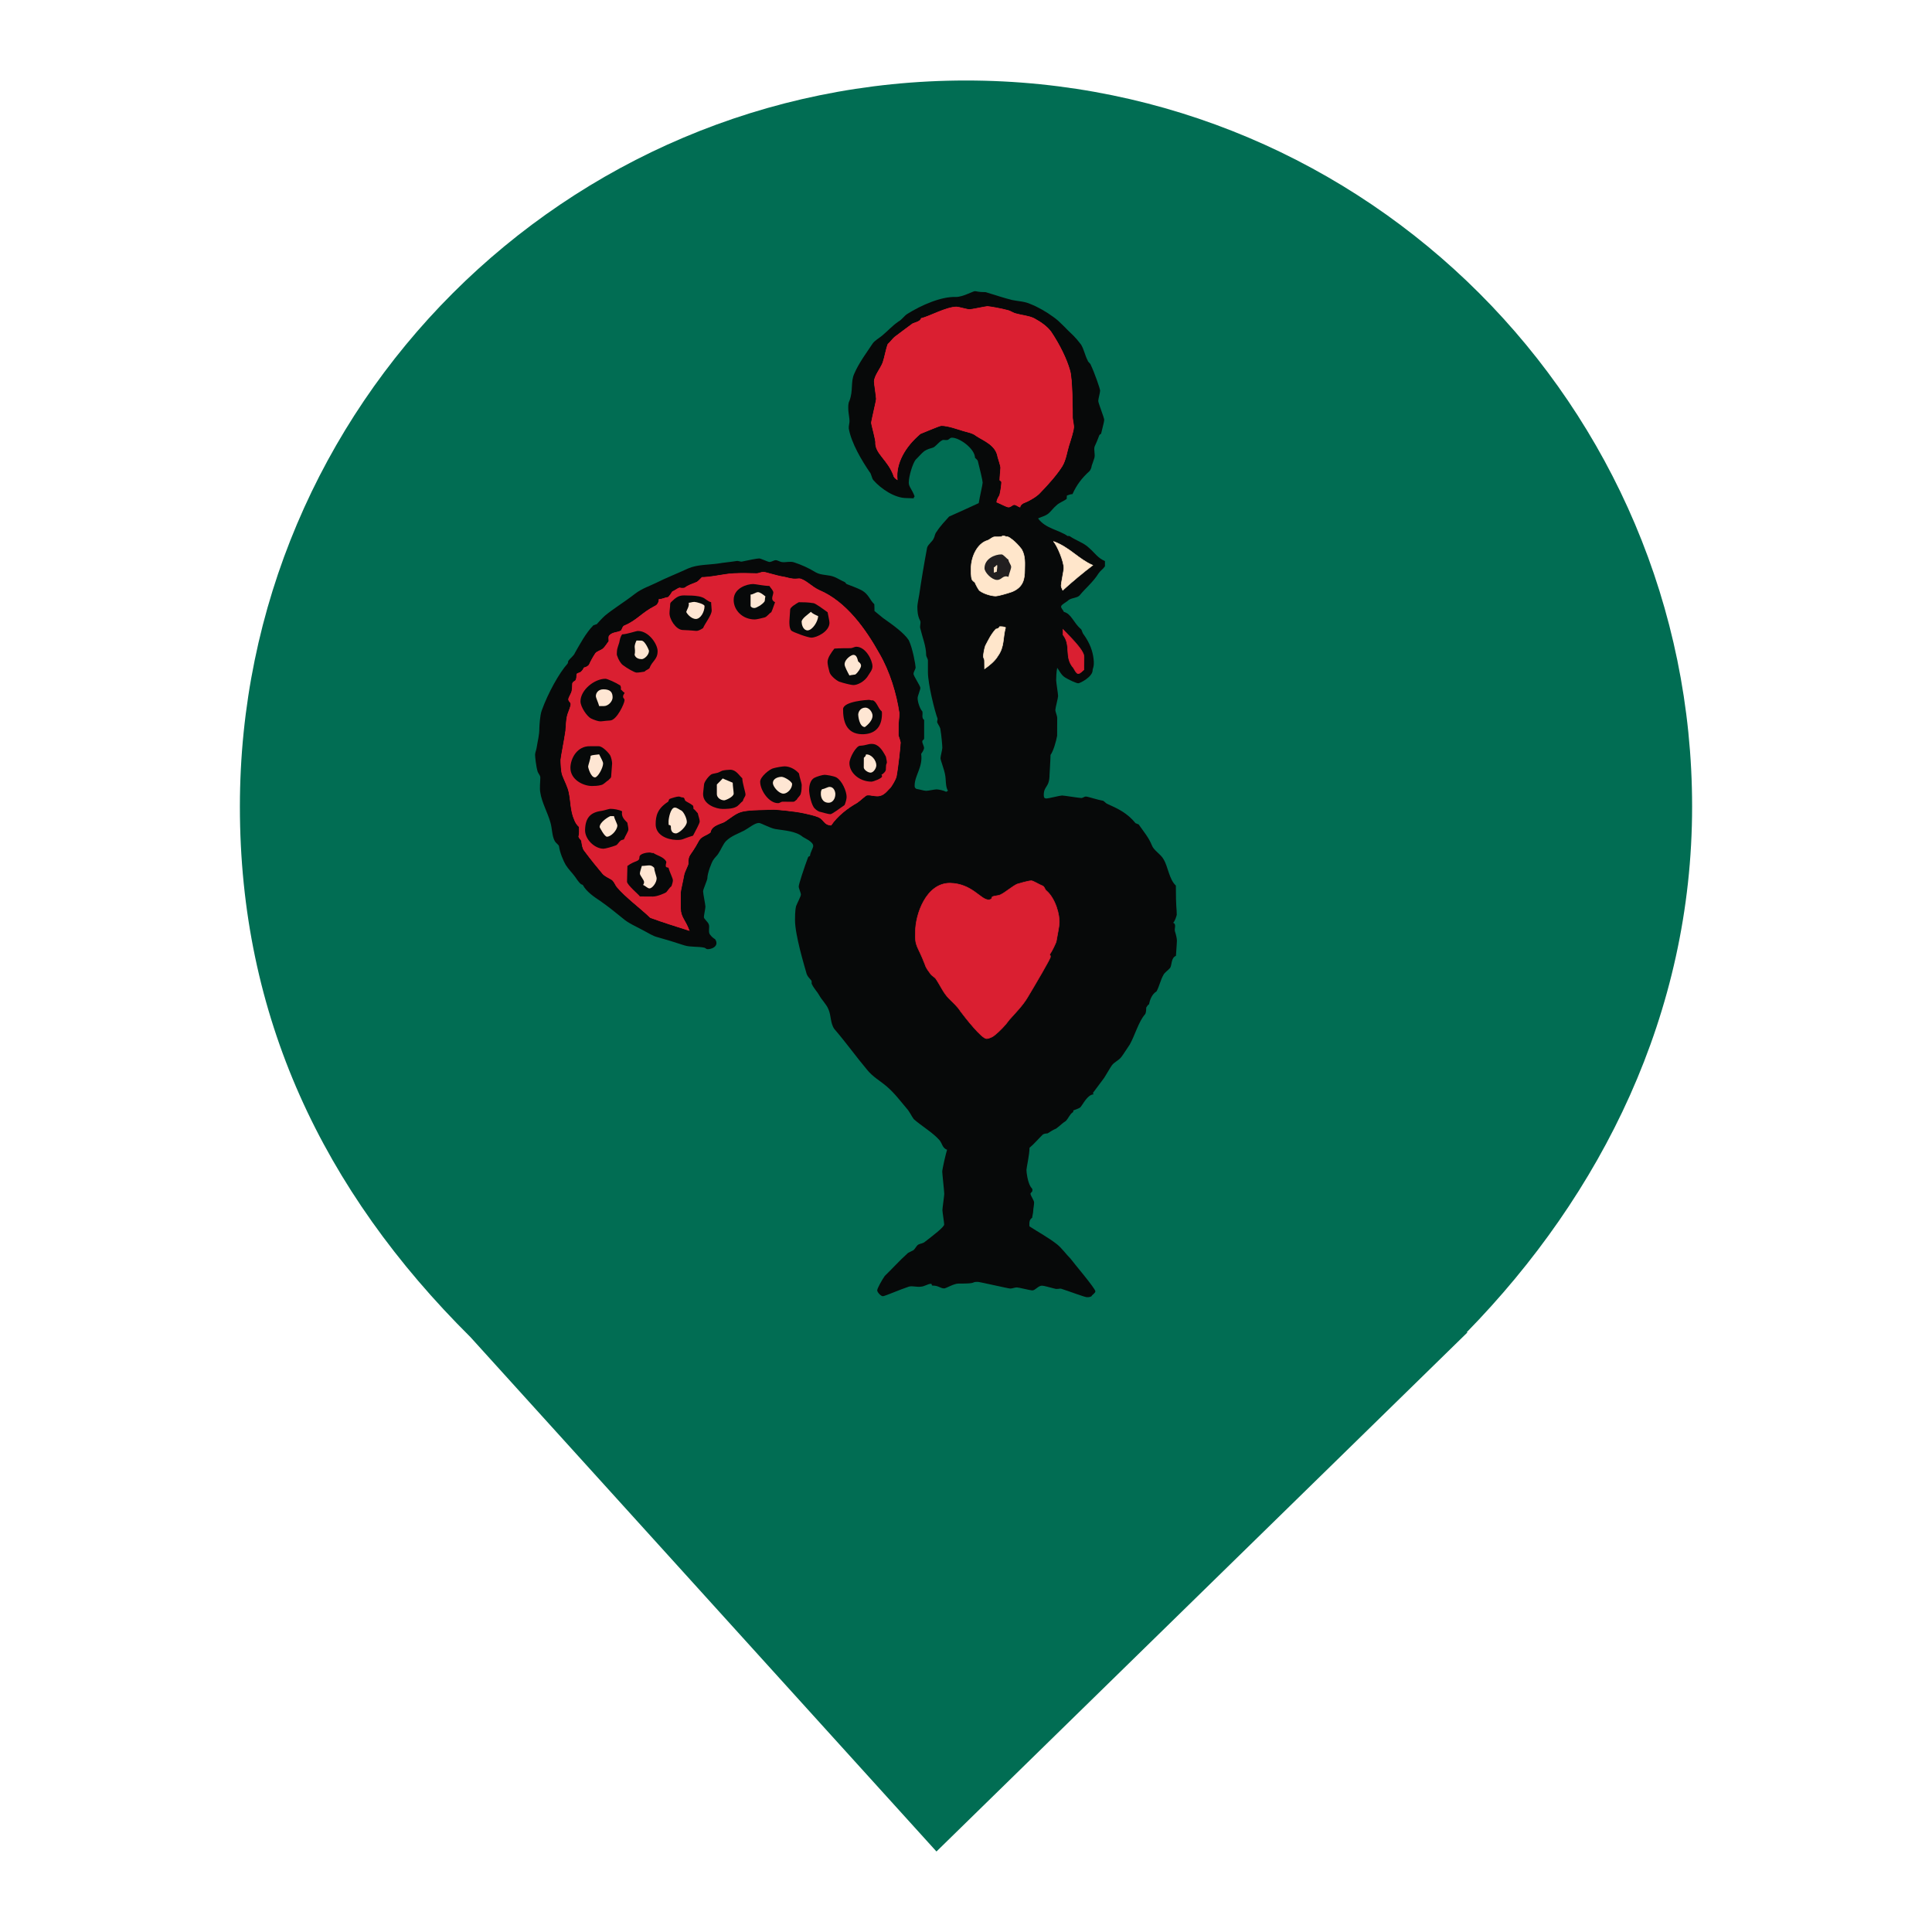 <?xml version="1.0" encoding="UTF-8" standalone="no"?><!-- Generator: Gravit.io --><svg xmlns="http://www.w3.org/2000/svg" xmlns:xlink="http://www.w3.org/1999/xlink" style="isolation:isolate" viewBox="0 0 24 24" width="24pt" height="24pt"><defs><clipPath id="_clipPath_OQIqtg9hbvv6MQS3GA37G8007xq6wAre"><rect width="24" height="24"/></clipPath></defs><g clip-path="url(#_clipPath_OQIqtg9hbvv6MQS3GA37G8007xq6wAre)"><path d=" M 18.219 16.551 C 19.896 14.836 21.02 12.588 21.02 10.02 C 21.02 5.042 16.978 1 12 1 C 7.022 1 2.98 5.042 2.98 10.02 C 2.98 12.62 4.007 14.787 5.844 16.61 L 5.844 16.61 L 11.633 23 L 18.23 16.551 L 18.219 16.551 Z " fill="rgb(1,109,83)"/><g><path d=" M 12.111 3.617 C 12.134 3.617 12.146 3.629 12.242 3.629 C 12.347 3.659 12.465 3.701 12.574 3.727 C 12.644 3.742 12.728 3.743 12.801 3.777 C 12.895 3.814 13.001 3.875 13.086 3.938 C 13.168 3.994 13.241 4.084 13.335 4.17 C 13.359 4.194 13.395 4.235 13.428 4.279 C 13.465 4.336 13.477 4.414 13.512 4.479 C 13.514 4.497 13.547 4.515 13.55 4.533 C 13.595 4.627 13.666 4.829 13.666 4.853 C 13.666 4.877 13.643 4.955 13.643 4.981 C 13.643 5.007 13.718 5.192 13.717 5.216 C 13.717 5.24 13.691 5.33 13.678 5.389 C 13.667 5.394 13.656 5.403 13.654 5.412 C 13.634 5.468 13.621 5.495 13.597 5.549 C 13.585 5.59 13.607 5.64 13.595 5.688 C 13.585 5.721 13.571 5.758 13.561 5.787 C 13.56 5.81 13.547 5.836 13.535 5.852 C 13.441 5.935 13.372 6.027 13.323 6.138 C 13.299 6.138 13.274 6.149 13.253 6.156 C 13.252 6.162 13.252 6.185 13.251 6.197 C 13.215 6.226 13.157 6.244 13.121 6.28 C 13.084 6.31 13.049 6.363 13.012 6.388 C 12.978 6.411 12.931 6.423 12.895 6.44 C 12.99 6.568 13.143 6.577 13.265 6.66 C 13.265 6.66 13.276 6.655 13.287 6.66 C 13.37 6.716 13.464 6.744 13.525 6.803 C 13.607 6.874 13.633 6.929 13.726 6.97 L 13.726 7.035 C 13.691 7.083 13.679 7.077 13.645 7.125 C 13.584 7.225 13.478 7.315 13.419 7.387 C 13.394 7.428 13.323 7.423 13.277 7.452 C 13.25 7.48 13.181 7.511 13.181 7.535 C 13.181 7.559 13.215 7.588 13.215 7.601 C 13.31 7.624 13.335 7.737 13.428 7.815 C 13.441 7.826 13.442 7.861 13.464 7.885 C 13.538 7.989 13.574 8.087 13.585 8.188 C 13.596 8.284 13.573 8.302 13.573 8.326 C 13.573 8.408 13.417 8.488 13.395 8.488 C 13.37 8.488 13.275 8.444 13.228 8.414 C 13.181 8.384 13.157 8.326 13.133 8.296 C 13.122 8.343 13.12 8.427 13.12 8.451 C 13.12 8.475 13.144 8.622 13.144 8.646 C 13.144 8.67 13.11 8.795 13.11 8.819 C 13.11 8.844 13.133 8.89 13.133 8.92 C 13.133 8.932 13.133 9.117 13.132 9.14 C 13.121 9.204 13.086 9.33 13.05 9.378 C 13.049 9.455 13.038 9.597 13.038 9.621 C 13.037 9.789 12.966 9.757 12.966 9.878 C 12.966 9.913 12.979 9.919 13.001 9.919 C 13.025 9.919 13.169 9.882 13.193 9.882 C 13.217 9.882 13.407 9.913 13.431 9.913 C 13.455 9.913 13.466 9.895 13.49 9.895 C 13.514 9.895 13.634 9.936 13.705 9.948 C 13.717 9.955 13.739 9.978 13.75 9.984 C 13.882 10.043 14.002 10.097 14.107 10.227 C 14.117 10.228 14.132 10.239 14.144 10.24 C 14.214 10.34 14.272 10.407 14.309 10.501 C 14.333 10.566 14.418 10.608 14.454 10.674 C 14.51 10.764 14.522 10.922 14.607 11.001 C 14.607 11.291 14.618 11.274 14.618 11.363 C 14.618 11.369 14.596 11.446 14.573 11.463 C 14.619 11.481 14.584 11.535 14.596 11.571 C 14.606 11.601 14.62 11.655 14.62 11.684 C 14.62 11.708 14.617 11.732 14.608 11.874 C 14.546 11.898 14.559 11.988 14.536 12.023 C 14.512 12.053 14.465 12.082 14.452 12.112 C 14.417 12.172 14.403 12.249 14.367 12.315 C 14.309 12.351 14.284 12.421 14.274 12.475 C 14.263 12.48 14.249 12.498 14.239 12.516 C 14.238 12.534 14.24 12.575 14.225 12.599 C 14.145 12.687 14.096 12.868 14.034 12.976 C 14.002 13.022 13.965 13.083 13.93 13.13 C 13.895 13.176 13.845 13.19 13.812 13.234 C 13.786 13.272 13.752 13.333 13.716 13.39 C 13.669 13.451 13.621 13.52 13.575 13.579 C 13.575 13.579 13.584 13.582 13.583 13.594 C 13.503 13.603 13.452 13.724 13.418 13.758 C 13.394 13.773 13.359 13.784 13.334 13.794 C 13.334 13.805 13.333 13.817 13.324 13.819 C 13.288 13.843 13.274 13.891 13.238 13.927 C 13.202 13.947 13.167 13.986 13.119 14.02 C 13.084 14.034 13.05 14.056 13.014 14.079 C 13.002 14.081 12.977 14.08 12.956 14.092 C 12.906 14.139 12.848 14.21 12.789 14.258 C 12.789 14.342 12.751 14.509 12.751 14.533 C 12.751 14.566 12.765 14.674 12.799 14.736 C 12.81 14.758 12.825 14.759 12.825 14.783 C 12.824 14.815 12.81 14.804 12.801 14.828 C 12.801 14.852 12.847 14.913 12.846 14.938 C 12.846 14.97 12.835 15.018 12.835 15.042 C 12.835 15.067 12.824 15.102 12.822 15.127 C 12.789 15.151 12.787 15.176 12.787 15.208 C 12.787 15.232 12.789 15.233 12.788 15.234 C 12.896 15.305 13.027 15.375 13.133 15.459 C 13.191 15.506 13.242 15.579 13.299 15.636 C 13.324 15.673 13.607 16.005 13.607 16.041 C 13.607 16.065 13.561 16.088 13.56 16.102 C 13.538 16.114 13.524 16.114 13.5 16.114 C 13.476 16.114 13.288 16.043 13.179 16.008 C 13.157 16.006 13.133 16.018 13.098 16.007 C 13.049 15.995 12.968 15.971 12.944 15.971 C 12.896 15.971 12.86 16.031 12.823 16.03 C 12.799 16.03 12.657 15.993 12.633 15.993 C 12.609 15.992 12.575 16.007 12.551 16.007 C 12.527 16.007 12.171 15.924 12.147 15.924 C 12.051 15.923 12.157 15.947 11.907 15.945 C 11.847 15.945 11.753 16.005 11.729 16.005 C 11.681 16.005 11.66 15.97 11.587 15.97 C 11.563 15.97 11.586 15.948 11.562 15.948 C 11.529 15.948 11.48 15.982 11.443 15.983 C 11.386 15.992 11.337 15.97 11.29 15.983 C 11.182 16.018 10.992 16.102 10.967 16.102 C 10.943 16.102 10.897 16.053 10.897 16.029 C 10.897 16.005 10.957 15.898 10.991 15.85 C 11.077 15.768 11.17 15.663 11.279 15.565 C 11.3 15.553 11.327 15.541 11.349 15.529 C 11.372 15.508 11.386 15.472 11.409 15.46 C 11.434 15.447 11.467 15.447 11.491 15.425 C 11.586 15.352 11.729 15.243 11.729 15.211 C 11.729 15.187 11.707 15.056 11.707 15.032 C 11.707 15.008 11.73 14.853 11.73 14.83 C 11.73 14.805 11.705 14.578 11.705 14.555 C 11.705 14.52 11.753 14.316 11.765 14.283 C 11.705 14.26 11.708 14.21 11.671 14.164 C 11.587 14.068 11.445 13.986 11.351 13.902 C 11.324 13.867 11.3 13.808 11.256 13.761 C 11.182 13.674 11.112 13.579 11.016 13.497 C 10.934 13.426 10.84 13.377 10.768 13.285 C 10.635 13.127 10.52 12.964 10.365 12.783 C 10.314 12.713 10.326 12.617 10.292 12.54 C 10.267 12.475 10.211 12.427 10.175 12.361 C 10.157 12.326 10.11 12.279 10.086 12.226 C 10.077 12.22 10.089 12.195 10.077 12.178 C 10.056 12.154 10.032 12.13 10.021 12.1 C 9.993 12 9.875 11.613 9.876 11.428 C 9.876 11.404 9.875 11.316 9.889 11.257 C 9.908 11.209 9.947 11.138 9.949 11.114 C 9.949 11.09 9.922 11.036 9.922 11.012 C 9.922 10.984 9.993 10.769 10.038 10.65 C 10.042 10.639 10.053 10.639 10.062 10.632 C 10.064 10.591 10.102 10.536 10.102 10.508 C 10.103 10.454 9.982 10.406 9.97 10.394 C 9.884 10.323 9.744 10.317 9.634 10.299 C 9.563 10.287 9.455 10.223 9.427 10.223 C 9.375 10.223 9.3 10.288 9.245 10.317 C 9.178 10.353 9.083 10.383 9.019 10.448 C 8.983 10.484 8.96 10.549 8.924 10.603 C 8.912 10.626 8.881 10.65 8.859 10.685 C 8.841 10.71 8.787 10.847 8.787 10.911 C 8.786 10.935 8.734 11.048 8.734 11.072 C 8.734 11.101 8.763 11.238 8.763 11.263 C 8.763 11.286 8.744 11.369 8.744 11.393 C 8.744 11.417 8.798 11.453 8.806 11.487 C 8.816 11.517 8.8 11.559 8.812 11.595 C 8.822 11.62 8.858 11.654 8.883 11.667 C 8.888 11.677 8.9 11.69 8.9 11.714 C 8.9 11.774 8.822 11.791 8.793 11.791 C 8.769 11.791 8.77 11.779 8.752 11.773 C 8.674 11.755 8.579 11.768 8.502 11.744 C 8.376 11.702 8.274 11.672 8.168 11.642 C 8.115 11.63 8.052 11.59 7.996 11.56 C 7.907 11.511 7.806 11.47 7.734 11.406 C 7.639 11.328 7.556 11.262 7.455 11.191 C 7.391 11.149 7.284 11.078 7.241 10.995 C 7.235 10.988 7.226 10.989 7.217 10.983 C 7.187 10.959 7.159 10.912 7.141 10.888 C 7.11 10.845 7.062 10.799 7.028 10.745 C 6.997 10.691 6.956 10.595 6.944 10.513 C 6.943 10.495 6.908 10.477 6.891 10.447 C 6.856 10.383 6.86 10.292 6.837 10.215 C 6.802 10.092 6.73 9.967 6.712 9.846 C 6.701 9.788 6.712 9.716 6.712 9.657 C 6.712 9.634 6.688 9.61 6.679 9.586 C 6.659 9.52 6.647 9.401 6.647 9.377 C 6.647 9.35 6.66 9.324 6.665 9.295 C 6.682 9.188 6.7 9.135 6.7 9.044 C 6.701 9.02 6.706 8.891 6.73 8.825 C 6.807 8.611 6.945 8.361 7.052 8.242 C 7.057 8.231 7.057 8.224 7.058 8.213 C 7.087 8.171 7.128 8.147 7.141 8.112 C 7.203 8.004 7.277 7.863 7.372 7.767 C 7.384 7.766 7.402 7.755 7.413 7.754 C 7.438 7.726 7.479 7.68 7.514 7.649 C 7.615 7.564 7.754 7.481 7.89 7.375 C 7.973 7.311 8.073 7.279 8.156 7.238 C 8.262 7.184 8.413 7.124 8.55 7.061 C 8.662 7.012 8.805 7.017 8.923 7 C 8.99 6.988 9.072 6.982 9.15 6.969 C 9.169 6.964 9.202 6.981 9.217 6.976 C 9.292 6.959 9.407 6.937 9.432 6.937 C 9.458 6.94 9.533 6.978 9.558 6.981 C 9.587 6.981 9.611 6.959 9.637 6.959 C 9.661 6.959 9.688 6.981 9.72 6.983 C 9.758 6.988 9.815 6.97 9.862 6.985 C 9.958 7.017 10.041 7.053 10.137 7.112 C 10.205 7.149 10.292 7.137 10.365 7.167 C 10.41 7.186 10.457 7.216 10.494 7.231 C 10.506 7.238 10.506 7.249 10.517 7.255 C 10.576 7.279 10.648 7.303 10.706 7.334 C 10.791 7.382 10.803 7.451 10.861 7.506 C 10.863 7.534 10.863 7.564 10.863 7.59 C 10.899 7.619 10.934 7.649 10.969 7.677 C 11.087 7.76 11.232 7.863 11.289 7.953 C 11.338 8.052 11.374 8.266 11.374 8.29 C 11.374 8.314 11.348 8.344 11.348 8.372 C 11.348 8.396 11.433 8.521 11.433 8.545 C 11.433 8.57 11.399 8.646 11.399 8.67 C 11.398 8.724 11.432 8.813 11.457 8.836 C 11.468 8.867 11.443 8.92 11.48 8.943 L 11.48 9.171 C 11.48 9.196 11.457 9.188 11.457 9.212 C 11.457 9.236 11.48 9.27 11.479 9.294 C 11.479 9.301 11.469 9.331 11.443 9.365 C 11.467 9.527 11.362 9.633 11.362 9.757 C 11.362 9.777 11.362 9.787 11.384 9.8 C 11.42 9.805 11.481 9.824 11.505 9.824 C 11.529 9.824 11.61 9.806 11.634 9.806 C 11.658 9.806 11.719 9.818 11.754 9.836 L 11.776 9.823 C 11.743 9.771 11.753 9.688 11.741 9.627 C 11.729 9.556 11.683 9.443 11.683 9.419 C 11.683 9.395 11.706 9.313 11.706 9.289 C 11.706 9.265 11.695 9.134 11.683 9.067 C 11.681 9.033 11.658 9.009 11.645 8.979 C 11.636 8.968 11.648 8.944 11.647 8.928 C 11.612 8.837 11.527 8.497 11.527 8.349 L 11.527 8.206 C 11.527 8.182 11.505 8.159 11.505 8.136 C 11.505 8.028 11.458 7.916 11.433 7.809 C 11.422 7.779 11.443 7.737 11.431 7.712 C 11.397 7.648 11.396 7.583 11.396 7.535 C 11.396 7.511 11.409 7.44 11.419 7.387 C 11.446 7.202 11.48 7 11.517 6.803 C 11.528 6.762 11.586 6.726 11.601 6.684 C 11.612 6.667 11.612 6.631 11.634 6.607 C 11.683 6.53 11.741 6.473 11.79 6.417 C 11.909 6.364 12.04 6.305 12.158 6.25 C 12.17 6.173 12.207 6.019 12.207 5.995 C 12.207 5.971 12.17 5.816 12.147 5.727 C 12.145 5.716 12.123 5.698 12.112 5.686 C 12.109 5.573 11.92 5.437 11.826 5.437 C 11.801 5.437 11.8 5.451 11.777 5.463 C 11.755 5.472 11.72 5.46 11.706 5.468 C 11.66 5.49 11.623 5.55 11.588 5.561 C 11.564 5.568 11.517 5.58 11.482 5.604 C 11.445 5.633 11.41 5.677 11.375 5.71 C 11.337 5.757 11.289 5.918 11.289 5.995 C 11.289 6.049 11.327 6.072 11.362 6.167 C 11.362 6.167 11.351 6.174 11.35 6.19 L 11.256 6.187 C 11.113 6.186 10.945 6.073 10.85 5.965 C 10.828 5.941 10.826 5.888 10.803 5.864 C 10.707 5.724 10.574 5.502 10.544 5.323 C 10.541 5.294 10.553 5.257 10.553 5.231 C 10.554 5.205 10.538 5.116 10.538 5.091 C 10.538 5.068 10.532 5.016 10.552 4.979 C 10.601 4.854 10.565 4.743 10.612 4.642 C 10.672 4.503 10.767 4.379 10.84 4.268 C 10.864 4.232 10.921 4.2 10.956 4.171 C 11.03 4.11 11.077 4.053 11.161 3.994 C 11.206 3.969 11.231 3.926 11.267 3.902 C 11.445 3.79 11.693 3.682 11.874 3.689 C 11.956 3.691 12.086 3.617 12.111 3.617 Z " fill="rgb(7,9,9)"/><path d=" M 9.483 7.107 C 9.509 7.107 9.649 7.154 9.73 7.166 C 9.768 7.172 9.816 7.189 9.854 7.191 C 9.887 7.196 9.922 7.184 9.947 7.192 C 10.027 7.22 10.08 7.287 10.175 7.332 C 10.514 7.475 10.754 7.82 10.922 8.12 C 11.052 8.344 11.134 8.616 11.17 8.86 C 11.171 8.896 11.16 8.975 11.16 9.002 L 11.159 9.128 C 11.159 9.152 11.193 9.216 11.184 9.24 C 11.184 9.265 11.16 9.509 11.134 9.65 C 11.123 9.687 11.088 9.746 11.063 9.781 C 11.029 9.812 10.992 9.87 10.933 9.884 C 10.885 9.9 10.816 9.87 10.768 9.878 C 10.742 9.888 10.697 9.937 10.646 9.972 C 10.529 10.037 10.399 10.139 10.324 10.251 C 10.234 10.246 10.241 10.185 10.17 10.151 C 10.113 10.127 10.042 10.114 9.993 10.102 C 9.863 10.073 9.635 10.055 9.611 10.055 C 9.587 10.055 9.414 10.062 9.39 10.062 C 9.364 10.062 9.264 10.067 9.208 10.084 C 9.139 10.103 9.078 10.157 9.007 10.204 C 8.965 10.233 8.84 10.246 8.824 10.34 C 8.78 10.376 8.71 10.388 8.681 10.442 C 8.567 10.655 8.549 10.603 8.549 10.727 C 8.549 10.751 8.502 10.828 8.495 10.876 C 8.483 10.946 8.455 11.06 8.454 11.084 L 8.454 11.285 C 8.454 11.393 8.513 11.428 8.561 11.559 C 8.395 11.506 8.239 11.458 8.079 11.399 C 7.949 11.274 7.782 11.155 7.664 11.018 C 7.645 10.995 7.635 10.958 7.604 10.93 C 7.568 10.906 7.515 10.887 7.485 10.851 C 7.415 10.768 7.343 10.679 7.259 10.567 C 7.235 10.537 7.23 10.488 7.224 10.447 C 7.223 10.436 7.199 10.418 7.189 10.395 C 7.199 10.354 7.199 10.306 7.193 10.269 C 7.17 10.251 7.146 10.215 7.134 10.179 C 7.087 10.073 7.092 9.954 7.069 9.847 C 7.056 9.776 7.015 9.704 6.986 9.627 C 6.968 9.573 6.967 9.461 6.967 9.437 C 6.967 9.413 7.01 9.199 7.027 9.08 C 7.033 9.021 7.033 8.92 7.057 8.86 C 7.07 8.824 7.092 8.772 7.092 8.747 C 7.092 8.723 7.063 8.712 7.063 8.688 C 7.063 8.663 7.099 8.616 7.105 8.581 C 7.11 8.552 7.112 8.517 7.112 8.492 C 7.116 8.468 7.146 8.462 7.152 8.451 C 7.164 8.432 7.164 8.403 7.165 8.373 C 7.176 8.361 7.199 8.361 7.217 8.348 C 7.236 8.331 7.247 8.313 7.256 8.295 C 7.278 8.29 7.309 8.277 7.321 8.254 C 7.337 8.218 7.366 8.164 7.397 8.117 C 7.414 8.094 7.461 8.081 7.486 8.063 C 7.521 8.034 7.538 7.998 7.563 7.968 C 7.567 7.95 7.556 7.914 7.569 7.897 C 7.61 7.85 7.669 7.862 7.717 7.834 C 7.728 7.82 7.735 7.779 7.759 7.772 C 7.913 7.708 7.973 7.612 8.139 7.528 C 8.169 7.516 8.187 7.477 8.187 7.445 C 8.233 7.445 8.263 7.422 8.299 7.421 C 8.318 7.405 8.336 7.379 8.353 7.35 C 8.384 7.338 8.418 7.308 8.442 7.303 C 8.465 7.308 8.49 7.308 8.508 7.303 C 8.549 7.268 8.603 7.255 8.65 7.234 C 8.673 7.226 8.69 7.201 8.721 7.172 C 8.804 7.172 8.907 7.151 9.008 7.136 C 9.138 7.113 9.375 7.125 9.399 7.125 C 9.423 7.125 9.459 7.107 9.483 7.107 Z " fill="rgb(218,31,49)"/><path d=" M 9.483 7.107 C 9.509 7.107 9.649 7.154 9.73 7.166 C 9.768 7.172 9.816 7.189 9.854 7.191 C 9.887 7.196 9.922 7.184 9.947 7.192 C 10.027 7.22 10.08 7.287 10.175 7.332 C 10.514 7.475 10.754 7.82 10.922 8.12 C 11.052 8.344 11.134 8.616 11.17 8.86 C 11.171 8.896 11.16 8.975 11.16 9.002 L 11.159 9.128 C 11.159 9.152 11.193 9.216 11.184 9.24 C 11.184 9.265 11.16 9.509 11.134 9.65 C 11.123 9.687 11.088 9.746 11.063 9.781 C 11.029 9.812 10.992 9.87 10.933 9.884 C 10.885 9.9 10.816 9.87 10.768 9.878 C 10.742 9.888 10.697 9.937 10.646 9.972 C 10.529 10.037 10.399 10.139 10.324 10.251 C 10.234 10.246 10.241 10.185 10.17 10.151 C 10.113 10.127 10.042 10.114 9.993 10.102 C 9.863 10.073 9.635 10.055 9.611 10.055 C 9.586 10.055 9.414 10.062 9.39 10.062 C 9.364 10.062 9.264 10.067 9.208 10.084 C 9.139 10.103 9.078 10.157 9.007 10.204 C 8.965 10.233 8.84 10.246 8.824 10.34 C 8.78 10.376 8.71 10.388 8.681 10.442 C 8.567 10.655 8.549 10.603 8.549 10.727 C 8.549 10.751 8.502 10.828 8.495 10.876 C 8.483 10.946 8.455 11.06 8.454 11.084 L 8.454 11.285 C 8.454 11.393 8.513 11.428 8.561 11.559 C 8.395 11.506 8.239 11.458 8.079 11.399 C 7.949 11.274 7.782 11.155 7.664 11.018 C 7.645 10.995 7.635 10.958 7.604 10.93 C 7.568 10.906 7.515 10.887 7.485 10.851 C 7.415 10.768 7.343 10.679 7.259 10.567 C 7.235 10.537 7.23 10.488 7.224 10.447 C 7.223 10.436 7.199 10.418 7.189 10.395 C 7.199 10.354 7.199 10.306 7.193 10.269 C 7.17 10.251 7.146 10.215 7.134 10.179 C 7.087 10.073 7.092 9.954 7.069 9.847 C 7.056 9.776 7.015 9.704 6.986 9.627 C 6.968 9.573 6.967 9.461 6.967 9.437 C 6.967 9.413 7.01 9.199 7.027 9.08 C 7.033 9.021 7.033 8.92 7.057 8.86 C 7.07 8.824 7.092 8.772 7.092 8.747 C 7.092 8.723 7.063 8.712 7.063 8.688 C 7.063 8.663 7.099 8.616 7.105 8.581 C 7.11 8.552 7.112 8.517 7.112 8.492 C 7.116 8.468 7.146 8.462 7.152 8.451 C 7.164 8.432 7.164 8.403 7.165 8.373 C 7.176 8.361 7.199 8.361 7.217 8.348 C 7.236 8.331 7.247 8.313 7.256 8.295 C 7.278 8.29 7.309 8.277 7.321 8.254 C 7.337 8.218 7.366 8.164 7.397 8.117 C 7.414 8.094 7.461 8.081 7.486 8.063 C 7.521 8.034 7.538 7.998 7.563 7.968 C 7.567 7.95 7.556 7.914 7.569 7.897 C 7.61 7.85 7.669 7.862 7.717 7.834 C 7.728 7.82 7.735 7.779 7.759 7.772 C 7.913 7.708 7.973 7.612 8.139 7.528 C 8.169 7.516 8.187 7.477 8.187 7.445 C 8.233 7.445 8.263 7.422 8.299 7.421 C 8.318 7.405 8.336 7.379 8.353 7.35 C 8.384 7.338 8.418 7.308 8.442 7.303 C 8.465 7.308 8.49 7.308 8.508 7.303 C 8.549 7.268 8.603 7.255 8.65 7.234 C 8.673 7.226 8.69 7.201 8.721 7.172 C 8.804 7.172 8.907 7.151 9.008 7.136 C 9.138 7.113 9.375 7.125 9.399 7.125 C 9.423 7.125 9.459 7.107 9.483 7.107 Z " fill="rgb(218,31,49)"/><mask id="_mask_fGi5xmU1VybMY3O68V6pBJZCrfGfcQwE" x="-200%" y="-200%" width="400%" height="400%"><rect x="-200%" y="-200%" width="400%" height="400%" style="fill:white;"/><path d=" M 9.483 7.107 C 9.509 7.107 9.649 7.154 9.73 7.166 C 9.768 7.172 9.816 7.189 9.854 7.191 C 9.887 7.196 9.922 7.184 9.947 7.192 C 10.027 7.22 10.08 7.287 10.175 7.332 C 10.514 7.475 10.754 7.82 10.922 8.12 C 11.052 8.344 11.134 8.616 11.17 8.86 C 11.171 8.896 11.16 8.975 11.16 9.002 L 11.159 9.128 C 11.159 9.152 11.193 9.216 11.184 9.24 C 11.184 9.265 11.16 9.509 11.134 9.65 C 11.123 9.687 11.088 9.746 11.063 9.781 C 11.029 9.812 10.992 9.87 10.933 9.884 C 10.885 9.9 10.816 9.87 10.768 9.878 C 10.742 9.888 10.697 9.937 10.646 9.972 C 10.529 10.037 10.399 10.139 10.324 10.251 C 10.234 10.246 10.241 10.185 10.17 10.151 C 10.113 10.127 10.042 10.114 9.993 10.102 C 9.863 10.073 9.635 10.055 9.611 10.055 C 9.586 10.055 9.414 10.062 9.39 10.062 C 9.364 10.062 9.264 10.067 9.208 10.084 C 9.139 10.103 9.078 10.157 9.007 10.204 C 8.965 10.233 8.84 10.246 8.824 10.34 C 8.78 10.376 8.71 10.388 8.681 10.442 C 8.567 10.655 8.549 10.603 8.549 10.727 C 8.549 10.751 8.502 10.828 8.495 10.876 C 8.483 10.946 8.455 11.06 8.454 11.084 L 8.454 11.285 C 8.454 11.393 8.513 11.428 8.561 11.559 C 8.395 11.506 8.239 11.458 8.079 11.399 C 7.949 11.274 7.782 11.155 7.664 11.018 C 7.645 10.995 7.635 10.958 7.604 10.93 C 7.568 10.906 7.515 10.887 7.485 10.851 C 7.415 10.768 7.343 10.679 7.259 10.567 C 7.235 10.537 7.23 10.488 7.224 10.447 C 7.223 10.436 7.199 10.418 7.189 10.395 C 7.199 10.354 7.199 10.306 7.193 10.269 C 7.17 10.251 7.146 10.215 7.134 10.179 C 7.087 10.073 7.092 9.954 7.069 9.847 C 7.056 9.776 7.015 9.704 6.986 9.627 C 6.968 9.573 6.967 9.461 6.967 9.437 C 6.967 9.413 7.01 9.199 7.027 9.08 C 7.033 9.021 7.033 8.92 7.057 8.86 C 7.07 8.824 7.092 8.772 7.092 8.747 C 7.092 8.723 7.063 8.712 7.063 8.688 C 7.063 8.663 7.099 8.616 7.105 8.581 C 7.11 8.552 7.112 8.517 7.112 8.492 C 7.116 8.468 7.146 8.462 7.152 8.451 C 7.164 8.432 7.164 8.403 7.165 8.373 C 7.176 8.361 7.199 8.361 7.217 8.348 C 7.236 8.331 7.247 8.313 7.256 8.295 C 7.278 8.29 7.309 8.277 7.321 8.254 C 7.337 8.218 7.366 8.164 7.397 8.117 C 7.414 8.094 7.461 8.081 7.486 8.063 C 7.521 8.034 7.538 7.998 7.563 7.968 C 7.567 7.95 7.556 7.914 7.569 7.897 C 7.61 7.85 7.669 7.862 7.717 7.834 C 7.728 7.82 7.735 7.779 7.759 7.772 C 7.913 7.708 7.973 7.612 8.139 7.528 C 8.169 7.516 8.187 7.477 8.187 7.445 C 8.233 7.445 8.263 7.422 8.299 7.421 C 8.318 7.405 8.336 7.379 8.353 7.35 C 8.384 7.338 8.418 7.308 8.442 7.303 C 8.465 7.308 8.49 7.308 8.508 7.303 C 8.549 7.268 8.603 7.255 8.65 7.234 C 8.673 7.226 8.69 7.201 8.721 7.172 C 8.804 7.172 8.907 7.151 9.008 7.136 C 9.138 7.113 9.375 7.125 9.399 7.125 C 9.423 7.125 9.459 7.107 9.483 7.107 Z " fill="black" stroke="none"/></mask><path d=" M 9.483 7.107 C 9.509 7.107 9.649 7.154 9.73 7.166 C 9.768 7.172 9.816 7.189 9.854 7.191 C 9.887 7.196 9.922 7.184 9.947 7.192 C 10.027 7.22 10.08 7.287 10.175 7.332 C 10.514 7.475 10.754 7.82 10.922 8.12 C 11.052 8.344 11.134 8.616 11.17 8.86 C 11.171 8.896 11.16 8.975 11.16 9.002 L 11.159 9.128 C 11.159 9.152 11.193 9.216 11.184 9.24 C 11.184 9.265 11.16 9.509 11.134 9.65 C 11.123 9.687 11.088 9.746 11.063 9.781 C 11.029 9.812 10.992 9.87 10.933 9.884 C 10.885 9.9 10.816 9.87 10.768 9.878 C 10.742 9.888 10.697 9.937 10.646 9.972 C 10.529 10.037 10.399 10.139 10.324 10.251 C 10.234 10.246 10.241 10.185 10.17 10.151 C 10.113 10.127 10.042 10.114 9.993 10.102 C 9.863 10.073 9.635 10.055 9.611 10.055 C 9.586 10.055 9.414 10.062 9.39 10.062 C 9.364 10.062 9.264 10.067 9.208 10.084 C 9.139 10.103 9.078 10.157 9.007 10.204 C 8.965 10.233 8.84 10.246 8.824 10.34 C 8.78 10.376 8.71 10.388 8.681 10.442 C 8.567 10.655 8.549 10.603 8.549 10.727 C 8.549 10.751 8.502 10.828 8.495 10.876 C 8.483 10.946 8.455 11.06 8.454 11.084 L 8.454 11.285 C 8.454 11.393 8.513 11.428 8.561 11.559 C 8.395 11.506 8.239 11.458 8.079 11.399 C 7.949 11.274 7.782 11.155 7.664 11.018 C 7.645 10.995 7.635 10.958 7.604 10.93 C 7.568 10.906 7.515 10.887 7.485 10.851 C 7.415 10.768 7.343 10.679 7.259 10.567 C 7.235 10.537 7.23 10.488 7.224 10.447 C 7.223 10.436 7.199 10.418 7.189 10.395 C 7.199 10.354 7.199 10.306 7.193 10.269 C 7.17 10.251 7.146 10.215 7.134 10.179 C 7.087 10.073 7.092 9.954 7.069 9.847 C 7.056 9.776 7.015 9.704 6.986 9.627 C 6.968 9.573 6.967 9.461 6.967 9.437 C 6.967 9.413 7.01 9.199 7.027 9.08 C 7.033 9.021 7.033 8.92 7.057 8.86 C 7.07 8.824 7.092 8.772 7.092 8.747 C 7.092 8.723 7.063 8.712 7.063 8.688 C 7.063 8.663 7.099 8.616 7.105 8.581 C 7.11 8.552 7.112 8.517 7.112 8.492 C 7.116 8.468 7.146 8.462 7.152 8.451 C 7.164 8.432 7.164 8.403 7.165 8.373 C 7.176 8.361 7.199 8.361 7.217 8.348 C 7.236 8.331 7.247 8.313 7.256 8.295 C 7.278 8.29 7.309 8.277 7.321 8.254 C 7.337 8.218 7.366 8.164 7.397 8.117 C 7.414 8.094 7.461 8.081 7.486 8.063 C 7.521 8.034 7.538 7.998 7.563 7.968 C 7.567 7.95 7.556 7.914 7.569 7.897 C 7.61 7.85 7.669 7.862 7.717 7.834 C 7.728 7.82 7.735 7.779 7.759 7.772 C 7.913 7.708 7.973 7.612 8.139 7.528 C 8.169 7.516 8.187 7.477 8.187 7.445 C 8.233 7.445 8.263 7.422 8.299 7.421 C 8.318 7.405 8.336 7.379 8.353 7.35 C 8.384 7.338 8.418 7.308 8.442 7.303 C 8.465 7.308 8.49 7.308 8.508 7.303 C 8.549 7.268 8.603 7.255 8.65 7.234 C 8.673 7.226 8.69 7.201 8.721 7.172 C 8.804 7.172 8.907 7.151 9.008 7.136 C 9.138 7.113 9.375 7.125 9.399 7.125 C 9.423 7.125 9.459 7.107 9.483 7.107 Z " fill="none"/><path d=" M 9.483 7.107 C 9.509 7.107 9.649 7.154 9.73 7.166 C 9.768 7.172 9.816 7.189 9.854 7.191 C 9.887 7.196 9.922 7.184 9.947 7.192 C 10.027 7.22 10.08 7.287 10.175 7.332 C 10.514 7.475 10.754 7.82 10.922 8.12 C 11.052 8.344 11.134 8.616 11.17 8.86 C 11.171 8.896 11.16 8.975 11.16 9.002 L 11.159 9.128 C 11.159 9.152 11.193 9.216 11.184 9.24 C 11.184 9.265 11.16 9.509 11.134 9.65 C 11.123 9.687 11.088 9.746 11.063 9.781 C 11.029 9.812 10.992 9.87 10.933 9.884 C 10.885 9.9 10.816 9.87 10.768 9.878 C 10.742 9.888 10.697 9.937 10.646 9.972 C 10.529 10.037 10.399 10.139 10.324 10.251 C 10.234 10.246 10.241 10.185 10.17 10.151 C 10.113 10.127 10.042 10.114 9.993 10.102 C 9.863 10.073 9.635 10.055 9.611 10.055 C 9.586 10.055 9.414 10.062 9.39 10.062 C 9.364 10.062 9.264 10.067 9.208 10.084 C 9.139 10.103 9.078 10.157 9.007 10.204 C 8.965 10.233 8.84 10.246 8.824 10.34 C 8.78 10.376 8.71 10.388 8.681 10.442 C 8.567 10.655 8.549 10.603 8.549 10.727 C 8.549 10.751 8.502 10.828 8.495 10.876 C 8.483 10.946 8.455 11.06 8.454 11.084 L 8.454 11.285 C 8.454 11.393 8.513 11.428 8.561 11.559 C 8.395 11.506 8.239 11.458 8.079 11.399 C 7.949 11.274 7.782 11.155 7.664 11.018 C 7.645 10.995 7.635 10.958 7.604 10.93 C 7.568 10.906 7.515 10.887 7.485 10.851 C 7.415 10.768 7.343 10.679 7.259 10.567 C 7.235 10.537 7.23 10.488 7.224 10.447 C 7.223 10.436 7.199 10.418 7.189 10.395 C 7.199 10.354 7.199 10.306 7.193 10.269 C 7.17 10.251 7.146 10.215 7.134 10.179 C 7.087 10.073 7.092 9.954 7.069 9.847 C 7.056 9.776 7.015 9.704 6.986 9.627 C 6.968 9.573 6.967 9.461 6.967 9.437 C 6.967 9.413 7.01 9.199 7.027 9.08 C 7.033 9.021 7.033 8.92 7.057 8.86 C 7.07 8.824 7.092 8.772 7.092 8.747 C 7.092 8.723 7.063 8.712 7.063 8.688 C 7.063 8.663 7.099 8.616 7.105 8.581 C 7.11 8.552 7.112 8.517 7.112 8.492 C 7.116 8.468 7.146 8.462 7.152 8.451 C 7.164 8.432 7.164 8.403 7.165 8.373 C 7.176 8.361 7.199 8.361 7.217 8.348 C 7.236 8.331 7.247 8.313 7.256 8.295 C 7.278 8.29 7.309 8.277 7.321 8.254 C 7.337 8.218 7.366 8.164 7.397 8.117 C 7.414 8.094 7.461 8.081 7.486 8.063 C 7.521 8.034 7.538 7.998 7.563 7.968 C 7.567 7.95 7.556 7.914 7.569 7.897 C 7.61 7.85 7.669 7.862 7.717 7.834 C 7.728 7.82 7.735 7.779 7.759 7.772 C 7.913 7.708 7.973 7.612 8.139 7.528 C 8.169 7.516 8.187 7.477 8.187 7.445 C 8.233 7.445 8.263 7.422 8.299 7.421 C 8.318 7.405 8.336 7.379 8.353 7.35 C 8.384 7.338 8.418 7.308 8.442 7.303 C 8.465 7.308 8.49 7.308 8.508 7.303 C 8.549 7.268 8.603 7.255 8.65 7.234 C 8.673 7.226 8.69 7.201 8.721 7.172 C 8.804 7.172 8.907 7.151 9.008 7.136 C 9.138 7.113 9.375 7.125 9.399 7.125 C 9.423 7.125 9.459 7.107 9.483 7.107 Z " fill="none" mask="url(#_mask_fGi5xmU1VybMY3O68V6pBJZCrfGfcQwE)" vector-effect="non-scaling-stroke" stroke-width="0.007" stroke="rgb(218,31,49)" stroke-linejoin="miter" stroke-linecap="butt" stroke-miterlimit="3.864"/><path d=" M 12.266 3.807 C 12.29 3.807 12.444 3.834 12.525 3.857 C 12.551 3.863 12.587 3.89 12.622 3.897 C 12.692 3.917 12.776 3.922 12.846 3.956 C 12.929 4.001 13.013 4.059 13.06 4.128 C 13.167 4.289 13.251 4.463 13.289 4.599 C 13.324 4.699 13.323 5.156 13.323 5.187 C 13.323 5.212 13.345 5.297 13.336 5.322 C 13.336 5.347 13.301 5.466 13.277 5.537 C 13.253 5.614 13.241 5.716 13.192 5.795 C 13.121 5.906 13.014 6.024 12.919 6.122 C 12.883 6.162 12.824 6.197 12.766 6.227 C 12.742 6.241 12.68 6.25 12.67 6.3 C 12.646 6.292 12.623 6.269 12.599 6.269 C 12.575 6.269 12.56 6.299 12.528 6.299 C 12.504 6.299 12.431 6.257 12.382 6.238 C 12.385 6.192 12.418 6.162 12.42 6.143 C 12.432 6.096 12.442 6.02 12.442 5.995 C 12.442 5.971 12.431 5.977 12.42 5.965 C 12.42 5.917 12.431 5.835 12.431 5.811 C 12.431 5.787 12.406 5.718 12.395 5.677 C 12.371 5.525 12.216 5.474 12.124 5.412 C 12.086 5.379 12.016 5.367 11.969 5.353 C 11.895 5.331 11.776 5.287 11.694 5.287 C 11.669 5.287 11.445 5.385 11.433 5.388 C 11.242 5.549 11.125 5.757 11.146 5.959 C 11.125 5.947 11.101 5.924 11.1 5.905 C 11.03 5.715 10.875 5.635 10.876 5.502 C 10.884 5.478 10.825 5.277 10.825 5.252 C 10.825 5.228 10.886 4.979 10.886 4.955 C 10.886 4.931 10.86 4.765 10.86 4.74 C 10.861 4.67 10.934 4.586 10.967 4.505 C 10.992 4.431 11.003 4.348 11.03 4.276 C 11.063 4.247 11.088 4.209 11.113 4.188 C 11.184 4.133 11.265 4.075 11.337 4.021 C 11.36 4.009 11.433 3.997 11.444 3.955 C 11.541 3.934 11.755 3.813 11.883 3.813 C 11.907 3.813 12.016 3.845 12.041 3.845 C 12.073 3.846 12.242 3.807 12.266 3.807 Z " fill="rgb(218,31,49)"/><mask id="_mask_TUk8B6YTZboMFRVwxfsbAeQi49JS3eHW" x="-200%" y="-200%" width="400%" height="400%"><rect x="-200%" y="-200%" width="400%" height="400%" style="fill:white;"/><path d=" M 12.266 3.807 C 12.29 3.807 12.444 3.834 12.525 3.857 C 12.551 3.863 12.587 3.89 12.622 3.897 C 12.692 3.917 12.776 3.922 12.846 3.956 C 12.929 4.001 13.013 4.059 13.06 4.128 C 13.167 4.289 13.251 4.463 13.289 4.599 C 13.324 4.699 13.323 5.156 13.323 5.187 C 13.323 5.212 13.345 5.297 13.336 5.322 C 13.336 5.347 13.301 5.466 13.277 5.537 C 13.253 5.614 13.241 5.716 13.192 5.795 C 13.121 5.906 13.014 6.024 12.919 6.122 C 12.883 6.162 12.824 6.197 12.766 6.227 C 12.742 6.241 12.68 6.25 12.67 6.3 C 12.646 6.292 12.623 6.269 12.599 6.269 C 12.575 6.269 12.56 6.299 12.528 6.299 C 12.504 6.299 12.431 6.257 12.382 6.238 C 12.385 6.192 12.418 6.162 12.42 6.143 C 12.432 6.096 12.442 6.02 12.442 5.995 C 12.442 5.971 12.431 5.977 12.42 5.965 C 12.42 5.917 12.431 5.835 12.431 5.811 C 12.431 5.787 12.406 5.718 12.395 5.677 C 12.371 5.525 12.216 5.474 12.124 5.412 C 12.086 5.379 12.016 5.367 11.969 5.353 C 11.895 5.331 11.776 5.287 11.694 5.287 C 11.669 5.287 11.445 5.385 11.433 5.388 C 11.242 5.549 11.125 5.757 11.146 5.959 C 11.125 5.947 11.101 5.924 11.1 5.905 C 11.03 5.715 10.875 5.635 10.876 5.502 C 10.884 5.478 10.825 5.277 10.825 5.252 C 10.825 5.228 10.886 4.979 10.886 4.955 C 10.886 4.931 10.86 4.765 10.86 4.74 C 10.861 4.67 10.934 4.586 10.967 4.505 C 10.992 4.431 11.003 4.348 11.03 4.276 C 11.063 4.247 11.088 4.209 11.113 4.188 C 11.184 4.133 11.265 4.075 11.337 4.021 C 11.36 4.009 11.433 3.997 11.444 3.955 C 11.541 3.934 11.755 3.813 11.883 3.813 C 11.907 3.813 12.016 3.845 12.041 3.845 C 12.073 3.846 12.242 3.807 12.266 3.807 Z " fill="black" stroke="none"/></mask><path d=" M 12.266 3.807 C 12.29 3.807 12.444 3.834 12.525 3.857 C 12.551 3.863 12.587 3.89 12.622 3.897 C 12.692 3.917 12.776 3.922 12.846 3.956 C 12.929 4.001 13.013 4.059 13.06 4.128 C 13.167 4.289 13.251 4.463 13.289 4.599 C 13.324 4.699 13.323 5.156 13.323 5.187 C 13.323 5.212 13.345 5.297 13.336 5.322 C 13.336 5.347 13.301 5.466 13.277 5.537 C 13.253 5.614 13.241 5.716 13.192 5.795 C 13.121 5.906 13.014 6.024 12.919 6.122 C 12.883 6.162 12.824 6.197 12.766 6.227 C 12.742 6.241 12.68 6.25 12.67 6.3 C 12.646 6.292 12.623 6.269 12.599 6.269 C 12.575 6.269 12.56 6.299 12.528 6.299 C 12.504 6.299 12.431 6.257 12.382 6.238 C 12.385 6.192 12.418 6.162 12.42 6.143 C 12.432 6.096 12.442 6.02 12.442 5.995 C 12.442 5.971 12.431 5.977 12.42 5.965 C 12.42 5.917 12.431 5.835 12.431 5.811 C 12.431 5.787 12.406 5.718 12.395 5.677 C 12.371 5.525 12.216 5.474 12.124 5.412 C 12.086 5.379 12.016 5.367 11.969 5.353 C 11.895 5.331 11.776 5.287 11.694 5.287 C 11.669 5.287 11.445 5.385 11.433 5.388 C 11.242 5.549 11.125 5.757 11.146 5.959 C 11.125 5.947 11.101 5.924 11.1 5.905 C 11.03 5.715 10.875 5.635 10.876 5.502 C 10.884 5.478 10.825 5.277 10.825 5.252 C 10.825 5.228 10.886 4.979 10.886 4.955 C 10.886 4.931 10.86 4.765 10.86 4.74 C 10.861 4.67 10.934 4.586 10.967 4.505 C 10.992 4.431 11.003 4.348 11.03 4.276 C 11.063 4.247 11.088 4.209 11.113 4.188 C 11.184 4.133 11.265 4.075 11.337 4.021 C 11.36 4.009 11.433 3.997 11.444 3.955 C 11.541 3.934 11.755 3.813 11.883 3.813 C 11.907 3.813 12.016 3.845 12.041 3.845 C 12.073 3.846 12.242 3.807 12.266 3.807 Z " fill="none"/><path d=" M 12.266 3.807 C 12.29 3.807 12.444 3.834 12.525 3.857 C 12.551 3.863 12.587 3.89 12.622 3.897 C 12.692 3.917 12.776 3.922 12.846 3.956 C 12.929 4.001 13.013 4.059 13.06 4.128 C 13.167 4.289 13.251 4.463 13.289 4.599 C 13.324 4.699 13.323 5.156 13.323 5.187 C 13.323 5.212 13.345 5.297 13.336 5.322 C 13.336 5.347 13.301 5.466 13.277 5.537 C 13.253 5.614 13.241 5.716 13.192 5.795 C 13.121 5.906 13.014 6.024 12.919 6.122 C 12.883 6.162 12.824 6.197 12.766 6.227 C 12.742 6.241 12.68 6.25 12.67 6.3 C 12.646 6.292 12.623 6.269 12.599 6.269 C 12.575 6.269 12.56 6.299 12.528 6.299 C 12.504 6.299 12.431 6.257 12.382 6.238 C 12.385 6.192 12.418 6.162 12.42 6.143 C 12.432 6.096 12.442 6.02 12.442 5.995 C 12.442 5.971 12.431 5.977 12.42 5.965 C 12.42 5.917 12.431 5.835 12.431 5.811 C 12.431 5.787 12.406 5.718 12.395 5.677 C 12.371 5.525 12.216 5.474 12.124 5.412 C 12.086 5.379 12.016 5.367 11.969 5.353 C 11.895 5.331 11.776 5.287 11.694 5.287 C 11.669 5.287 11.445 5.385 11.433 5.388 C 11.242 5.549 11.125 5.757 11.146 5.959 C 11.125 5.947 11.101 5.924 11.1 5.905 C 11.03 5.715 10.875 5.635 10.876 5.502 C 10.884 5.478 10.825 5.277 10.825 5.252 C 10.825 5.228 10.886 4.979 10.886 4.955 C 10.886 4.931 10.86 4.765 10.86 4.74 C 10.861 4.67 10.934 4.586 10.967 4.505 C 10.992 4.431 11.003 4.348 11.03 4.276 C 11.063 4.247 11.088 4.209 11.113 4.188 C 11.184 4.133 11.265 4.075 11.337 4.021 C 11.36 4.009 11.433 3.997 11.444 3.955 C 11.541 3.934 11.755 3.813 11.883 3.813 C 11.907 3.813 12.016 3.845 12.041 3.845 C 12.073 3.846 12.242 3.807 12.266 3.807 Z " fill="none" mask="url(#_mask_TUk8B6YTZboMFRVwxfsbAeQi49JS3eHW)" vector-effect="non-scaling-stroke" stroke-width="0.007" stroke="rgb(218,31,49)" stroke-linejoin="miter" stroke-linecap="butt" stroke-miterlimit="3.864"/><path d=" M 12.441 6.887 C 12.465 6.887 12.501 6.937 12.527 6.952 C 12.528 6.982 12.561 7.017 12.561 7.042 C 12.561 7.067 12.539 7.113 12.527 7.166 C 12.456 7.139 12.445 7.207 12.384 7.204 C 12.323 7.204 12.23 7.112 12.23 7.059 C 12.23 6.94 12.36 6.886 12.441 6.887 Z " fill="rgb(7,9,9)"/><path d=" M 9.356 7.255 C 9.384 7.255 9.485 7.278 9.558 7.279 C 9.569 7.299 9.593 7.32 9.605 7.35 C 9.616 7.386 9.557 7.447 9.628 7.481 C 9.611 7.523 9.601 7.564 9.581 7.606 C 9.555 7.617 9.53 7.663 9.495 7.671 C 9.459 7.68 9.399 7.695 9.375 7.695 C 9.221 7.694 9.113 7.578 9.114 7.452 C 9.114 7.305 9.28 7.255 9.356 7.255 Z " fill="rgb(7,9,9)"/><path d=" M 8.561 7.398 C 8.585 7.398 8.674 7.399 8.728 7.422 C 8.763 7.435 8.787 7.469 8.834 7.481 C 8.834 7.513 8.841 7.559 8.841 7.583 C 8.841 7.642 8.758 7.743 8.734 7.802 C 8.709 7.819 8.675 7.838 8.651 7.837 C 8.626 7.837 8.608 7.831 8.478 7.826 C 8.394 7.82 8.313 7.689 8.317 7.613 C 8.317 7.588 8.325 7.535 8.325 7.51 C 8.325 7.486 8.336 7.481 8.348 7.469 C 8.437 7.38 8.477 7.398 8.561 7.398 Z " fill="rgb(7,9,9)"/><path d=" M 9.923 7.481 C 10.074 7.481 10.077 7.492 10.102 7.492 C 10.127 7.492 10.223 7.564 10.281 7.606 C 10.288 7.648 10.304 7.713 10.304 7.737 C 10.303 7.844 10.148 7.921 10.078 7.921 C 10.032 7.92 9.842 7.85 9.828 7.832 C 9.804 7.798 9.806 7.742 9.806 7.718 C 9.806 7.694 9.816 7.594 9.816 7.57 C 9.818 7.542 9.89 7.499 9.923 7.481 Z " fill="rgb(7,9,9)"/><path d=" M 7.925 7.838 C 8.062 7.839 8.17 8.005 8.169 8.089 C 8.169 8.195 8.103 8.206 8.067 8.302 C 8.049 8.319 8.02 8.325 8.008 8.343 C 7.978 8.348 7.931 8.356 7.907 8.355 C 7.883 8.355 7.788 8.301 7.735 8.26 C 7.711 8.241 7.68 8.19 7.669 8.152 C 7.658 8.134 7.664 8.117 7.664 8.089 C 7.664 8.064 7.681 8.019 7.693 7.98 C 7.699 7.951 7.705 7.909 7.729 7.88 C 7.789 7.879 7.901 7.838 7.925 7.838 Z " fill="rgb(7,9,9)"/><path d=" M 10.637 8.034 C 10.755 8.035 10.838 8.201 10.838 8.278 C 10.838 8.325 10.802 8.361 10.79 8.384 C 10.744 8.468 10.649 8.512 10.599 8.51 C 10.574 8.51 10.481 8.487 10.422 8.467 C 10.397 8.456 10.314 8.396 10.303 8.345 C 10.292 8.307 10.28 8.249 10.28 8.225 C 10.28 8.17 10.327 8.106 10.365 8.057 C 10.424 8.052 10.541 8.052 10.565 8.052 C 10.591 8.052 10.613 8.034 10.637 8.034 Z " fill="rgb(7,9,9)"/><path d=" M 7.521 8.432 C 7.545 8.432 7.652 8.48 7.705 8.515 C 7.711 8.521 7.718 8.551 7.711 8.564 C 7.728 8.575 7.735 8.593 7.758 8.605 C 7.759 8.618 7.74 8.628 7.74 8.653 C 7.74 8.677 7.759 8.675 7.758 8.7 C 7.758 8.736 7.664 8.944 7.581 8.95 C 7.492 8.956 7.484 8.961 7.456 8.961 C 7.432 8.961 7.378 8.943 7.342 8.925 C 7.294 8.902 7.211 8.783 7.211 8.712 C 7.212 8.57 7.384 8.432 7.521 8.432 Z " fill="rgb(7,9,9)"/><path d=" M 10.792 8.694 C 10.816 8.694 10.827 8.705 10.838 8.699 C 10.886 8.706 10.91 8.801 10.946 8.83 C 10.956 8.836 10.956 8.843 10.956 8.867 C 10.956 9.039 10.863 9.122 10.709 9.121 C 10.506 9.117 10.472 8.95 10.473 8.808 C 10.478 8.711 10.777 8.694 10.792 8.694 Z " fill="rgb(7,9,9)"/><path d=" M 10.828 9.241 C 10.911 9.241 10.958 9.311 11.005 9.4 C 11.006 9.414 11.017 9.448 11.017 9.472 C 11.017 9.49 11.005 9.478 11.005 9.544 L 11.005 9.556 C 11.005 9.58 10.979 9.609 10.946 9.627 C 10.946 9.627 10.957 9.621 10.957 9.645 C 10.957 9.669 10.849 9.71 10.825 9.71 C 10.673 9.709 10.55 9.597 10.552 9.478 C 10.552 9.414 10.636 9.264 10.684 9.264 C 10.766 9.259 10.777 9.241 10.828 9.241 Z " fill="rgb(7,9,9)"/><path d=" M 7.331 9.27 L 7.438 9.27 C 7.486 9.27 7.562 9.353 7.58 9.384 C 7.593 9.408 7.604 9.46 7.604 9.484 C 7.604 9.509 7.592 9.62 7.592 9.645 C 7.592 9.668 7.569 9.675 7.557 9.693 C 7.527 9.709 7.502 9.745 7.467 9.752 C 7.431 9.763 7.378 9.764 7.353 9.764 C 7.247 9.764 7.086 9.687 7.086 9.538 C 7.087 9.42 7.171 9.265 7.331 9.27 Z " fill="rgb(7,9,9)"/><path d=" M 9.747 9.52 C 9.806 9.52 9.875 9.551 9.925 9.608 C 9.932 9.656 9.959 9.727 9.959 9.752 C 9.959 9.776 9.958 9.829 9.946 9.865 C 9.937 9.889 9.91 9.907 9.896 9.935 C 9.887 9.937 9.876 9.96 9.852 9.96 L 9.723 9.959 C 9.699 9.959 9.687 9.978 9.664 9.977 C 9.551 9.977 9.443 9.817 9.443 9.711 C 9.444 9.646 9.566 9.55 9.61 9.543 C 9.647 9.532 9.721 9.52 9.747 9.52 Z " fill="rgb(7,9,9)"/><path d=" M 9.071 9.562 C 9.145 9.562 9.181 9.633 9.221 9.668 C 9.222 9.728 9.261 9.842 9.261 9.87 C 9.261 9.894 9.233 9.919 9.229 9.949 C 9.198 9.972 9.173 10.013 9.138 10.026 C 9.095 10.049 9.002 10.049 8.978 10.049 C 8.899 10.049 8.734 9.996 8.734 9.864 C 8.734 9.84 8.745 9.769 8.746 9.745 C 8.746 9.722 8.787 9.657 8.829 9.625 C 8.846 9.61 8.881 9.609 8.9 9.603 C 8.919 9.602 8.947 9.585 8.971 9.574 C 8.996 9.567 9.044 9.562 9.071 9.562 Z " fill="rgb(7,9,9)"/><path d=" M 10.244 9.625 C 10.268 9.626 10.351 9.638 10.389 9.657 C 10.461 9.698 10.517 9.83 10.517 9.9 C 10.517 9.924 10.505 9.972 10.491 10.001 C 10.445 10.032 10.339 10.114 10.315 10.114 C 10.291 10.114 10.231 10.096 10.193 10.086 C 10.172 10.085 10.137 10.061 10.122 10.044 C 10.08 10.007 10.051 9.865 10.051 9.811 C 10.051 9.77 10.063 9.693 10.113 9.664 C 10.148 9.645 10.22 9.625 10.244 9.625 Z " fill="rgb(7,9,9)"/><path d=" M 8.43 9.895 C 8.455 9.895 8.455 9.906 8.479 9.906 C 8.507 9.906 8.502 9.935 8.514 9.948 C 8.537 9.966 8.573 9.978 8.609 10.008 C 8.614 10.019 8.614 10.038 8.615 10.049 C 8.632 10.056 8.644 10.078 8.668 10.102 C 8.674 10.132 8.692 10.18 8.692 10.205 C 8.692 10.228 8.639 10.323 8.609 10.381 C 8.466 10.424 8.49 10.435 8.401 10.434 C 8.282 10.43 8.144 10.371 8.145 10.238 C 8.145 10.132 8.169 10.043 8.299 9.96 C 8.306 9.954 8.306 9.935 8.317 9.925 C 8.348 9.913 8.406 9.895 8.43 9.895 Z " fill="rgb(7,9,9)"/><path d=" M 7.592 10.048 C 7.617 10.048 7.687 10.056 7.728 10.079 C 7.716 10.144 7.753 10.179 7.794 10.221 C 7.795 10.24 7.806 10.276 7.806 10.304 C 7.806 10.328 7.765 10.387 7.752 10.424 C 7.747 10.434 7.718 10.43 7.705 10.447 C 7.688 10.459 7.675 10.489 7.652 10.501 C 7.604 10.519 7.52 10.543 7.496 10.543 C 7.384 10.542 7.266 10.424 7.268 10.311 C 7.271 10.163 7.331 10.091 7.473 10.073 C 7.515 10.067 7.568 10.044 7.592 10.048 Z " fill="rgb(7,9,9)"/><path d=" M 8.067 10.59 C 8.092 10.59 8.097 10.601 8.116 10.596 C 8.156 10.626 8.246 10.643 8.276 10.703 C 8.281 10.71 8.27 10.732 8.27 10.756 C 8.27 10.78 8.299 10.774 8.305 10.781 C 8.318 10.834 8.359 10.911 8.359 10.935 C 8.359 10.959 8.347 10.988 8.342 11.007 C 8.318 11.025 8.288 11.073 8.276 11.084 C 8.258 11.096 8.168 11.137 8.11 11.137 L 7.949 11.136 C 7.943 11.119 7.789 10.994 7.789 10.952 L 7.794 10.757 C 7.89 10.685 7.943 10.71 7.943 10.649 C 7.943 10.602 8.04 10.59 8.067 10.59 Z " fill="rgb(7,9,9)"/><path d=" M 12.385 7.017 C 12.394 7.041 12.383 7.071 12.382 7.103 C 12.361 7.106 12.359 7.113 12.346 7.113 L 12.346 7.047 C 12.359 7.046 12.372 7.026 12.385 7.017 Z " fill="rgb(7,9,9)"/><path d=" M 12.266 3.807 C 12.29 3.807 12.444 3.834 12.525 3.857 C 12.551 3.863 12.587 3.89 12.622 3.897 C 12.692 3.92 12.776 3.922 12.846 3.956 C 12.929 4.001 13.013 4.059 13.06 4.128 C 13.167 4.289 13.251 4.463 13.289 4.599 C 13.324 4.699 13.323 5.156 13.323 5.187 C 13.323 5.212 13.345 5.297 13.336 5.322 C 13.336 5.347 13.301 5.466 13.277 5.537 C 13.253 5.614 13.241 5.716 13.192 5.795 C 13.121 5.906 13.014 6.024 12.919 6.122 C 12.883 6.162 12.824 6.197 12.766 6.227 C 12.742 6.241 12.68 6.25 12.67 6.3 C 12.646 6.292 12.623 6.269 12.599 6.269 C 12.575 6.269 12.56 6.299 12.528 6.299 C 12.504 6.299 12.431 6.257 12.382 6.238 C 12.385 6.192 12.418 6.162 12.42 6.143 C 12.432 6.096 12.442 6.02 12.442 5.995 C 12.442 5.971 12.431 5.977 12.42 5.965 C 12.42 5.917 12.431 5.835 12.431 5.811 C 12.431 5.787 12.406 5.718 12.395 5.677 C 12.371 5.525 12.216 5.474 12.124 5.412 C 12.086 5.379 12.016 5.367 11.969 5.353 C 11.895 5.331 11.776 5.287 11.694 5.287 C 11.669 5.287 11.445 5.385 11.433 5.388 C 11.242 5.549 11.125 5.757 11.146 5.959 C 11.125 5.947 11.101 5.924 11.1 5.905 C 11.03 5.715 10.875 5.635 10.876 5.502 C 10.884 5.478 10.825 5.277 10.825 5.252 C 10.825 5.228 10.886 4.979 10.886 4.955 C 10.886 4.931 10.86 4.765 10.86 4.74 C 10.861 4.67 10.934 4.586 10.967 4.505 C 10.992 4.431 11.003 4.348 11.03 4.276 C 11.063 4.247 11.088 4.209 11.113 4.188 C 11.184 4.133 11.265 4.075 11.337 4.021 C 11.36 4.009 11.433 3.997 11.444 3.955 C 11.541 3.934 11.755 3.813 11.883 3.813 C 11.907 3.814 12.016 3.845 12.041 3.845 C 12.073 3.846 12.242 3.807 12.266 3.807 Z " fill="rgb(218,31,49)"/><path d=" M 12.468 6.658 C 12.492 6.66 12.489 6.667 12.504 6.667 C 12.537 6.667 12.552 6.691 12.573 6.702 C 12.612 6.732 12.657 6.779 12.691 6.824 C 12.741 6.91 12.729 7.006 12.729 7.083 C 12.728 7.185 12.716 7.291 12.574 7.35 C 12.504 7.375 12.395 7.404 12.371 7.404 C 12.312 7.404 12.217 7.374 12.17 7.338 C 12.159 7.332 12.123 7.266 12.112 7.238 C 12.111 7.231 12.086 7.222 12.074 7.198 C 12.061 7.162 12.063 7.088 12.063 7.064 C 12.063 6.911 12.144 6.75 12.266 6.714 C 12.302 6.702 12.324 6.669 12.36 6.669 C 12.492 6.672 12.42 6.657 12.468 6.658 Z " fill="rgb(7,9,9)"/><path d=" M 13.087 6.726 C 13.286 6.798 13.396 6.945 13.574 7.022 C 13.454 7.113 13.323 7.222 13.202 7.332 C 13.193 7.308 13.182 7.297 13.182 7.273 C 13.182 7.246 13.216 7.083 13.216 7.059 C 13.216 6.975 13.135 6.78 13.087 6.726 Z " fill="rgb(7,9,9)"/><path d=" M 9.419 7.356 C 9.443 7.356 9.48 7.386 9.509 7.41 C 9.498 7.434 9.507 7.458 9.495 7.475 C 9.468 7.511 9.396 7.553 9.372 7.553 C 9.347 7.553 9.332 7.542 9.323 7.529 L 9.324 7.386 C 9.356 7.385 9.391 7.356 9.419 7.356 Z " fill="rgb(7,9,9)"/><path d=" M 8.626 7.477 C 8.65 7.477 8.752 7.505 8.752 7.529 C 8.752 7.601 8.703 7.689 8.644 7.689 C 8.579 7.688 8.526 7.612 8.525 7.601 C 8.531 7.576 8.566 7.529 8.555 7.488 C 8.579 7.487 8.597 7.477 8.626 7.477 Z " fill="rgb(7,9,9)"/><path d=" M 10.074 7.6 C 10.092 7.623 10.134 7.641 10.163 7.653 C 10.163 7.719 10.092 7.831 10.03 7.831 C 9.97 7.831 9.958 7.749 9.958 7.724 C 9.958 7.683 10.041 7.63 10.074 7.6 Z " fill="rgb(7,9,9)"/><path d=" M 12.419 7.784 C 12.468 7.784 12.479 7.791 12.491 7.796 C 12.456 7.925 12.478 8.034 12.396 8.148 C 12.359 8.212 12.289 8.267 12.231 8.308 C 12.23 8.272 12.23 8.23 12.23 8.206 C 12.23 8.182 12.216 8.178 12.216 8.153 C 12.216 8.129 12.228 8.058 12.241 8.022 C 12.276 7.956 12.311 7.88 12.371 7.815 C 12.394 7.811 12.407 7.803 12.419 7.784 Z " fill="rgb(7,9,9)"/><path d=" M 13.205 7.82 C 13.253 7.873 13.466 8.07 13.466 8.158 L 13.465 8.319 C 13.442 8.338 13.417 8.368 13.393 8.368 C 13.369 8.367 13.346 8.313 13.334 8.296 C 13.217 8.165 13.31 8.016 13.205 7.886 L 13.205 7.82" fill="rgb(7,9,9)"/><path d=" M 7.907 7.957 L 7.967 7.958 C 8.015 7.958 8.062 8.081 8.062 8.084 C 8.062 8.138 8.003 8.188 7.972 8.188 C 7.937 8.188 7.896 8.176 7.883 8.134 C 7.883 8.123 7.894 8.112 7.884 8.034 C 7.884 8.011 7.895 7.981 7.907 7.957 Z " fill="rgb(7,9,9)"/><path d=" M 10.6 8.135 C 10.636 8.135 10.647 8.165 10.661 8.218 C 10.671 8.225 10.697 8.243 10.697 8.271 C 10.696 8.295 10.659 8.354 10.625 8.379 C 10.602 8.384 10.576 8.384 10.552 8.391 C 10.529 8.349 10.491 8.278 10.492 8.254 C 10.492 8.188 10.576 8.135 10.6 8.135 Z " fill="rgb(7,9,9)"/><path d=" M 7.497 8.563 C 7.587 8.563 7.61 8.605 7.61 8.664 C 7.61 8.712 7.557 8.771 7.503 8.771 L 7.443 8.771 C 7.431 8.725 7.402 8.67 7.402 8.646 C 7.402 8.61 7.431 8.562 7.497 8.563 Z " fill="rgb(7,9,9)"/><path d=" M 10.753 8.79 C 10.804 8.794 10.84 8.854 10.839 8.891 C 10.839 8.967 10.743 9.032 10.743 9.032 C 10.671 9.028 10.661 8.885 10.661 8.879 C 10.661 8.848 10.684 8.79 10.753 8.79 Z " fill="rgb(7,9,9)"/><path d=" M 10.765 9.372 C 10.826 9.366 10.887 9.448 10.886 9.507 C 10.886 9.544 10.85 9.598 10.815 9.598 C 10.78 9.598 10.73 9.561 10.73 9.533 L 10.731 9.413 C 10.742 9.401 10.756 9.395 10.765 9.372 Z " fill="rgb(7,9,9)"/><path d=" M 7.443 9.371 C 7.462 9.412 7.492 9.46 7.492 9.484 C 7.492 9.538 7.427 9.657 7.391 9.657 C 7.337 9.657 7.306 9.532 7.306 9.526 C 7.306 9.502 7.336 9.431 7.337 9.389 C 7.36 9.378 7.39 9.378 7.443 9.371 Z " fill="rgb(7,9,9)"/><path d=" M 9.709 9.65 C 9.745 9.65 9.84 9.709 9.84 9.74 C 9.839 9.8 9.78 9.859 9.733 9.859 C 9.672 9.859 9.601 9.769 9.601 9.728 C 9.602 9.662 9.682 9.65 9.709 9.65 Z " fill="rgb(7,9,9)"/><path d=" M 8.978 9.67 C 9.024 9.692 9.061 9.704 9.102 9.723 C 9.103 9.769 9.114 9.834 9.114 9.858 C 9.114 9.9 9.012 9.942 8.996 9.942 C 8.948 9.941 8.905 9.906 8.905 9.865 L 8.905 9.745 C 8.928 9.722 8.959 9.693 8.978 9.67 Z " fill="rgb(7,9,9)"/><path d=" M 10.306 9.775 C 10.36 9.775 10.377 9.836 10.377 9.864 C 10.377 9.924 10.342 9.972 10.294 9.972 C 10.211 9.972 10.197 9.895 10.197 9.864 C 10.197 9.836 10.198 9.824 10.21 9.805 C 10.244 9.8 10.282 9.775 10.306 9.775 Z " fill="rgb(7,9,9)"/><path d=" M 8.383 10.032 C 8.412 10.037 8.443 10.061 8.461 10.067 C 8.49 10.08 8.532 10.163 8.532 10.21 C 8.532 10.263 8.436 10.353 8.395 10.353 C 8.335 10.352 8.334 10.293 8.334 10.274 C 8.335 10.246 8.317 10.252 8.306 10.246 C 8.305 10.24 8.305 10.227 8.305 10.204 C 8.305 10.169 8.329 10.032 8.383 10.032 Z " fill="rgb(7,9,9)"/><path d=" M 7.581 10.138 L 7.627 10.138 C 7.635 10.18 7.669 10.233 7.669 10.257 C 7.664 10.322 7.586 10.394 7.54 10.394 C 7.509 10.394 7.449 10.276 7.449 10.275 C 7.449 10.21 7.563 10.145 7.581 10.138 Z " fill="rgb(7,9,9)"/><path d=" M 8.067 10.75 C 8.091 10.75 8.109 10.762 8.127 10.781 C 8.128 10.822 8.157 10.888 8.157 10.912 C 8.157 10.965 8.103 11.036 8.068 11.036 C 8.044 11.036 8.021 11.006 7.99 10.994 C 7.99 10.982 8.001 10.982 8.001 10.958 C 8.001 10.93 7.949 10.876 7.949 10.852 C 7.949 10.828 7.961 10.804 7.973 10.757 C 8.007 10.757 8.04 10.75 8.067 10.75 Z " fill="rgb(7,9,9)"/><path d=" M 12.811 10.941 C 12.835 10.942 12.907 10.988 12.954 11.006 C 12.978 11.018 12.979 11.053 13 11.066 C 13.109 11.161 13.167 11.363 13.158 11.475 C 13.158 11.499 13.133 11.63 13.12 11.701 C 13.099 11.75 13.072 11.809 13.039 11.857 C 13.038 11.868 13.05 11.862 13.049 11.886 C 13.049 11.91 12.86 12.23 12.763 12.392 C 12.703 12.493 12.609 12.587 12.539 12.666 C 12.49 12.735 12.42 12.807 12.361 12.855 C 12.337 12.878 12.287 12.902 12.255 12.902 C 12.195 12.902 11.991 12.642 11.933 12.564 C 11.896 12.504 11.836 12.451 11.788 12.403 C 11.717 12.332 11.681 12.238 11.622 12.154 C 11.611 12.141 11.576 12.118 11.565 12.105 C 11.54 12.07 11.504 12.028 11.491 11.982 C 11.398 11.737 11.363 11.767 11.372 11.571 C 11.372 11.362 11.504 10.97 11.801 10.971 C 12.074 10.976 12.182 11.178 12.279 11.178 C 12.311 11.178 12.323 11.161 12.324 11.143 C 12.349 11.126 12.396 11.131 12.431 11.114 C 12.493 11.083 12.572 11.013 12.634 10.983 C 12.656 10.976 12.775 10.941 12.811 10.941 Z " fill="rgb(7,9,9)"/><path d=" M 8.067 10.75 C 8.091 10.75 8.109 10.762 8.127 10.781 C 8.128 10.822 8.157 10.888 8.157 10.912 C 8.157 10.965 8.103 11.036 8.068 11.036 C 8.044 11.036 8.021 11.006 7.99 10.994 C 7.99 10.982 8.001 10.982 8.001 10.958 C 8.001 10.93 7.949 10.876 7.949 10.852 C 7.949 10.828 7.961 10.804 7.973 10.757 C 8.007 10.757 8.04 10.75 8.067 10.75 Z " fill="rgb(254,230,211)"/><path d=" M 7.581 10.138 L 7.627 10.138 C 7.635 10.18 7.669 10.233 7.669 10.257 C 7.664 10.322 7.586 10.394 7.54 10.394 C 7.509 10.394 7.449 10.276 7.449 10.275 C 7.449 10.21 7.563 10.145 7.581 10.138 Z " fill="rgb(254,230,211)"/><path d=" M 8.383 10.032 C 8.412 10.032 8.443 10.061 8.461 10.067 C 8.49 10.08 8.532 10.163 8.532 10.21 C 8.532 10.263 8.436 10.353 8.395 10.353 C 8.335 10.352 8.334 10.293 8.334 10.274 C 8.335 10.246 8.317 10.252 8.306 10.246 C 8.305 10.24 8.305 10.227 8.305 10.204 C 8.305 10.169 8.329 10.032 8.383 10.032 Z " fill="rgb(254,230,211)"/><path d=" M 10.306 9.775 C 10.36 9.775 10.377 9.836 10.377 9.864 C 10.377 9.924 10.342 9.972 10.294 9.972 C 10.211 9.972 10.197 9.895 10.197 9.864 C 10.197 9.836 10.198 9.824 10.21 9.805 C 10.244 9.8 10.282 9.775 10.306 9.775 Z " fill="rgb(254,230,211)"/><path d=" M 8.978 9.67 C 9.024 9.692 9.061 9.704 9.102 9.723 C 9.103 9.769 9.114 9.834 9.114 9.858 C 9.114 9.9 9.012 9.942 8.996 9.942 C 8.948 9.941 8.905 9.906 8.905 9.865 L 8.905 9.745 C 8.928 9.722 8.959 9.692 8.978 9.67 Z " fill="rgb(254,230,211)"/><path d=" M 9.709 9.65 C 9.745 9.65 9.84 9.709 9.84 9.74 C 9.839 9.8 9.78 9.859 9.733 9.859 C 9.672 9.859 9.601 9.769 9.601 9.728 C 9.602 9.662 9.682 9.65 9.709 9.65 Z " fill="rgb(254,230,211)"/><path d=" M 7.443 9.371 C 7.462 9.412 7.492 9.46 7.492 9.484 C 7.492 9.538 7.427 9.657 7.391 9.657 C 7.337 9.657 7.306 9.532 7.306 9.526 C 7.306 9.502 7.336 9.431 7.337 9.389 C 7.36 9.378 7.39 9.378 7.443 9.371 Z " fill="rgb(254,230,211)"/><path d=" M 10.757 9.372 C 10.826 9.366 10.887 9.448 10.886 9.507 C 10.886 9.544 10.85 9.598 10.815 9.598 C 10.78 9.598 10.73 9.561 10.73 9.533 L 10.731 9.413 C 10.742 9.401 10.756 9.395 10.757 9.372 Z " fill="rgb(254,230,211)"/><path d=" M 10.753 8.79 C 10.804 8.794 10.84 8.854 10.839 8.891 C 10.839 8.967 10.743 9.032 10.743 9.032 C 10.671 9.028 10.661 8.885 10.661 8.879 C 10.661 8.848 10.684 8.79 10.753 8.79 Z " fill="rgb(254,230,211)"/><path d=" M 7.497 8.563 C 7.587 8.563 7.61 8.605 7.61 8.664 C 7.61 8.712 7.557 8.771 7.503 8.771 L 7.443 8.771 C 7.431 8.725 7.402 8.67 7.402 8.646 C 7.402 8.61 7.431 8.562 7.497 8.563 Z " fill="rgb(254,230,211)"/><path d=" M 10.6 8.135 C 10.636 8.135 10.647 8.165 10.661 8.218 C 10.671 8.225 10.697 8.243 10.696 8.271 C 10.696 8.295 10.659 8.354 10.625 8.379 C 10.602 8.384 10.576 8.384 10.552 8.391 C 10.529 8.349 10.491 8.278 10.492 8.253 C 10.492 8.188 10.576 8.135 10.6 8.135 Z " fill="rgb(254,230,211)"/><path d=" M 7.907 7.957 L 7.967 7.958 C 8.015 7.958 8.062 8.081 8.062 8.084 C 8.062 8.138 8.003 8.188 7.972 8.188 C 7.937 8.188 7.896 8.176 7.883 8.134 C 7.883 8.123 7.894 8.112 7.884 8.034 C 7.884 8.011 7.895 7.981 7.907 7.957 Z " fill="rgb(254,230,211)"/><path d=" M 10.074 7.6 C 10.092 7.623 10.134 7.641 10.163 7.653 C 10.163 7.719 10.092 7.831 10.03 7.831 C 9.97 7.826 9.958 7.749 9.958 7.724 C 9.958 7.683 10.041 7.63 10.074 7.6 Z " fill="rgb(254,230,211)"/><path d=" M 8.626 7.477 C 8.65 7.477 8.752 7.505 8.752 7.529 C 8.752 7.601 8.703 7.689 8.644 7.689 C 8.579 7.688 8.526 7.612 8.525 7.601 C 8.531 7.576 8.566 7.529 8.555 7.488 C 8.579 7.487 8.597 7.477 8.626 7.477 Z " fill="rgb(254,230,211)"/><path d=" M 9.415 7.356 C 9.443 7.356 9.48 7.386 9.509 7.41 C 9.498 7.434 9.507 7.458 9.495 7.475 C 9.468 7.511 9.396 7.553 9.372 7.553 C 9.344 7.553 9.332 7.542 9.324 7.529 L 9.324 7.386 C 9.356 7.385 9.391 7.356 9.415 7.356 Z " fill="rgb(254,230,211)"/><path d=" M 12.419 7.784 C 12.468 7.784 12.479 7.791 12.491 7.796 C 12.456 7.925 12.478 8.034 12.396 8.148 C 12.359 8.212 12.289 8.267 12.231 8.308 C 12.23 8.272 12.23 8.23 12.23 8.206 C 12.23 8.182 12.216 8.178 12.216 8.153 C 12.216 8.129 12.228 8.058 12.241 8.022 C 12.276 7.956 12.311 7.88 12.371 7.815 C 12.394 7.811 12.407 7.803 12.419 7.784 Z " fill="rgb(255,230,203)"/><mask id="_mask_E2Vzf96P05ywN6uiHrRzHj7fPeD580rY" x="-200%" y="-200%" width="400%" height="400%"><rect x="-200%" y="-200%" width="400%" height="400%" style="fill:white;"/><path d=" M 12.419 7.784 C 12.468 7.784 12.479 7.791 12.491 7.796 C 12.456 7.925 12.478 8.034 12.396 8.148 C 12.359 8.212 12.289 8.267 12.231 8.308 C 12.23 8.272 12.23 8.23 12.23 8.206 C 12.23 8.182 12.216 8.178 12.216 8.153 C 12.216 8.129 12.228 8.058 12.241 8.022 C 12.276 7.956 12.311 7.88 12.371 7.815 C 12.394 7.811 12.407 7.807 12.419 7.784 Z " fill="black" stroke="none"/></mask><path d=" M 12.419 7.784 C 12.468 7.784 12.479 7.791 12.491 7.796 C 12.456 7.925 12.478 8.034 12.396 8.148 C 12.359 8.212 12.289 8.267 12.231 8.308 C 12.23 8.272 12.23 8.23 12.23 8.206 C 12.23 8.182 12.216 8.178 12.216 8.153 C 12.216 8.129 12.228 8.058 12.241 8.022 C 12.276 7.956 12.311 7.88 12.371 7.815 C 12.394 7.811 12.407 7.807 12.419 7.784 Z " fill="none"/><path d=" M 12.419 7.784 C 12.468 7.784 12.479 7.791 12.491 7.796 C 12.456 7.925 12.478 8.034 12.396 8.148 C 12.359 8.212 12.289 8.267 12.231 8.308 C 12.23 8.272 12.23 8.23 12.23 8.206 C 12.23 8.182 12.216 8.178 12.216 8.153 C 12.216 8.129 12.228 8.058 12.241 8.022 C 12.276 7.956 12.311 7.88 12.371 7.815 C 12.394 7.811 12.407 7.807 12.419 7.784 Z " fill="none" mask="url(#_mask_E2Vzf96P05ywN6uiHrRzHj7fPeD580rY)" vector-effect="non-scaling-stroke" stroke-width="0.007" stroke="rgb(255,230,203)" stroke-linejoin="miter" stroke-linecap="butt" stroke-miterlimit="3.864"/><path d=" M 13.087 6.726 C 13.286 6.798 13.396 6.945 13.574 7.022 C 13.454 7.113 13.323 7.222 13.202 7.332 C 13.193 7.308 13.182 7.297 13.182 7.273 C 13.182 7.246 13.216 7.083 13.216 7.059 C 13.216 6.975 13.135 6.78 13.087 6.726 Z " fill="rgb(255,230,203)"/><mask id="_mask_DqljTv1tsQyvunUeDKzbl74joYdUMWBm" x="-200%" y="-200%" width="400%" height="400%"><rect x="-200%" y="-200%" width="400%" height="400%" style="fill:white;"/><path d=" M 13.087 6.726 C 13.286 6.798 13.396 6.945 13.574 7.022 C 13.454 7.113 13.323 7.222 13.202 7.332 C 13.193 7.308 13.182 7.297 13.182 7.273 C 13.182 7.246 13.216 7.083 13.216 7.059 C 13.216 6.975 13.135 6.78 13.087 6.726 Z " fill="black" stroke="none"/></mask><path d=" M 13.087 6.726 C 13.286 6.798 13.396 6.945 13.574 7.022 C 13.454 7.113 13.323 7.222 13.202 7.332 C 13.193 7.308 13.182 7.297 13.182 7.273 C 13.182 7.246 13.216 7.083 13.216 7.059 C 13.216 6.975 13.135 6.78 13.087 6.726 Z " fill="none"/><path d=" M 13.087 6.726 C 13.286 6.798 13.396 6.945 13.574 7.022 C 13.454 7.113 13.323 7.222 13.202 7.332 C 13.193 7.308 13.182 7.297 13.182 7.273 C 13.182 7.246 13.216 7.083 13.216 7.059 C 13.216 6.975 13.135 6.78 13.087 6.726 Z " fill="none" mask="url(#_mask_DqljTv1tsQyvunUeDKzbl74joYdUMWBm)" vector-effect="non-scaling-stroke" stroke-width="0.007" stroke="rgb(255,230,203)" stroke-linejoin="miter" stroke-linecap="butt" stroke-miterlimit="3.864"/><path d=" M 12.468 6.658 C 12.492 6.66 12.489 6.667 12.504 6.667 C 12.537 6.667 12.552 6.691 12.573 6.702 C 12.612 6.732 12.657 6.779 12.691 6.824 C 12.741 6.91 12.729 7.006 12.729 7.083 C 12.728 7.185 12.716 7.291 12.574 7.35 C 12.504 7.375 12.395 7.404 12.371 7.404 C 12.312 7.404 12.217 7.374 12.17 7.338 C 12.159 7.332 12.123 7.266 12.112 7.238 C 12.111 7.231 12.086 7.222 12.074 7.198 C 12.061 7.162 12.063 7.088 12.063 7.064 C 12.063 6.911 12.144 6.75 12.266 6.714 C 12.302 6.702 12.324 6.669 12.36 6.669 C 12.492 6.672 12.42 6.657 12.468 6.658 Z " fill="rgb(255,230,203)"/><mask id="_mask_Zlhi0053dxovFFRyZw5TKXB2yReF2P2L" x="-200%" y="-200%" width="400%" height="400%"><rect x="-200%" y="-200%" width="400%" height="400%" style="fill:white;"/><path d=" M 12.468 6.658 C 12.492 6.66 12.489 6.667 12.504 6.667 C 12.537 6.667 12.552 6.691 12.573 6.702 C 12.612 6.732 12.657 6.779 12.691 6.824 C 12.741 6.91 12.729 7.006 12.729 7.083 C 12.728 7.185 12.716 7.291 12.574 7.35 C 12.504 7.375 12.395 7.404 12.371 7.404 C 12.312 7.404 12.217 7.374 12.17 7.338 C 12.159 7.332 12.123 7.266 12.112 7.238 C 12.111 7.231 12.086 7.222 12.074 7.198 C 12.061 7.162 12.063 7.088 12.063 7.064 C 12.063 6.911 12.144 6.75 12.266 6.714 C 12.302 6.702 12.324 6.669 12.36 6.669 C 12.492 6.672 12.42 6.657 12.468 6.658 Z " fill="black" stroke="none"/></mask><path d=" M 12.468 6.658 C 12.492 6.66 12.489 6.667 12.504 6.667 C 12.537 6.667 12.552 6.691 12.573 6.702 C 12.612 6.732 12.657 6.779 12.691 6.824 C 12.741 6.91 12.729 7.006 12.729 7.083 C 12.728 7.185 12.716 7.291 12.574 7.35 C 12.504 7.375 12.395 7.404 12.371 7.404 C 12.312 7.404 12.217 7.374 12.17 7.338 C 12.159 7.332 12.123 7.266 12.112 7.238 C 12.111 7.231 12.086 7.222 12.074 7.198 C 12.061 7.162 12.063 7.088 12.063 7.064 C 12.063 6.911 12.144 6.75 12.266 6.714 C 12.302 6.702 12.324 6.669 12.36 6.669 C 12.492 6.672 12.42 6.657 12.468 6.658 Z " fill="none"/><path d=" M 12.468 6.658 C 12.492 6.66 12.489 6.667 12.504 6.667 C 12.537 6.667 12.552 6.691 12.573 6.702 C 12.612 6.732 12.657 6.779 12.691 6.824 C 12.741 6.91 12.729 7.006 12.729 7.083 C 12.728 7.185 12.716 7.291 12.574 7.35 C 12.504 7.375 12.395 7.404 12.371 7.404 C 12.312 7.404 12.217 7.374 12.17 7.338 C 12.159 7.332 12.123 7.266 12.112 7.238 C 12.111 7.231 12.086 7.222 12.074 7.198 C 12.061 7.162 12.063 7.088 12.063 7.064 C 12.063 6.911 12.144 6.75 12.266 6.714 C 12.302 6.702 12.324 6.669 12.36 6.669 C 12.492 6.672 12.42 6.657 12.468 6.658 Z " fill="none" mask="url(#_mask_Zlhi0053dxovFFRyZw5TKXB2yReF2P2L)" vector-effect="non-scaling-stroke" stroke-width="0.007" stroke="rgb(255,230,203)" stroke-linejoin="miter" stroke-linecap="butt" stroke-miterlimit="3.864"/><path d=" M 12.811 10.941 C 12.835 10.941 12.907 10.988 12.954 11.006 C 12.978 11.018 12.979 11.053 13 11.066 C 13.109 11.161 13.167 11.363 13.158 11.475 C 13.158 11.499 13.133 11.63 13.12 11.701 C 13.099 11.75 13.072 11.809 13.039 11.857 C 13.038 11.868 13.05 11.862 13.049 11.886 C 13.049 11.91 12.86 12.23 12.763 12.392 C 12.703 12.493 12.609 12.587 12.539 12.666 C 12.49 12.735 12.42 12.807 12.361 12.855 C 12.337 12.878 12.287 12.902 12.255 12.902 C 12.195 12.902 11.991 12.642 11.933 12.564 C 11.896 12.504 11.836 12.451 11.788 12.403 C 11.717 12.332 11.681 12.238 11.622 12.154 C 11.611 12.141 11.576 12.118 11.565 12.105 C 11.54 12.07 11.504 12.028 11.491 11.982 C 11.398 11.737 11.363 11.767 11.372 11.571 C 11.372 11.362 11.504 10.97 11.801 10.971 C 12.074 10.976 12.182 11.178 12.279 11.178 C 12.311 11.178 12.323 11.161 12.324 11.143 C 12.349 11.126 12.396 11.131 12.431 11.114 C 12.493 11.083 12.572 11.013 12.634 10.983 C 12.656 10.976 12.775 10.941 12.811 10.941 Z " fill="rgb(218,31,49)"/><mask id="_mask_jaIIBM3d71FFOjWv3SksCSjWc3TDVObx" x="-200%" y="-200%" width="400%" height="400%"><rect x="-200%" y="-200%" width="400%" height="400%" style="fill:white;"/><path d=" M 12.811 10.941 C 12.835 10.941 12.907 10.988 12.954 11.006 C 12.978 11.018 12.979 11.053 13 11.066 C 13.109 11.161 13.167 11.363 13.158 11.475 C 13.158 11.499 13.133 11.63 13.12 11.701 C 13.099 11.75 13.072 11.809 13.039 11.857 C 13.038 11.868 13.05 11.862 13.049 11.886 C 13.049 11.91 12.86 12.23 12.763 12.392 C 12.703 12.493 12.609 12.587 12.539 12.666 C 12.49 12.735 12.42 12.807 12.361 12.855 C 12.337 12.878 12.287 12.902 12.255 12.902 C 12.195 12.902 11.991 12.642 11.933 12.564 C 11.896 12.504 11.836 12.451 11.788 12.403 C 11.717 12.332 11.681 12.238 11.622 12.154 C 11.611 12.141 11.576 12.118 11.565 12.105 C 11.54 12.07 11.504 12.028 11.491 11.982 C 11.398 11.737 11.363 11.767 11.372 11.571 C 11.372 11.362 11.504 10.97 11.801 10.971 C 12.074 10.976 12.182 11.178 12.279 11.178 C 12.311 11.178 12.323 11.161 12.324 11.143 C 12.349 11.126 12.396 11.131 12.431 11.114 C 12.493 11.083 12.572 11.013 12.634 10.983 C 12.656 10.976 12.775 10.941 12.811 10.941 Z " fill="black" stroke="none"/></mask><path d=" M 12.811 10.941 C 12.835 10.941 12.907 10.988 12.954 11.006 C 12.978 11.018 12.979 11.053 13 11.066 C 13.109 11.161 13.167 11.363 13.158 11.475 C 13.158 11.499 13.133 11.63 13.12 11.701 C 13.099 11.75 13.072 11.809 13.039 11.857 C 13.038 11.868 13.05 11.862 13.049 11.886 C 13.049 11.91 12.86 12.23 12.763 12.392 C 12.703 12.493 12.609 12.587 12.539 12.666 C 12.49 12.735 12.42 12.807 12.361 12.855 C 12.337 12.878 12.287 12.902 12.255 12.902 C 12.195 12.902 11.991 12.642 11.933 12.564 C 11.896 12.504 11.836 12.451 11.788 12.403 C 11.717 12.332 11.681 12.238 11.622 12.154 C 11.611 12.141 11.576 12.118 11.565 12.105 C 11.54 12.07 11.504 12.028 11.491 11.982 C 11.398 11.737 11.363 11.767 11.372 11.571 C 11.372 11.362 11.504 10.97 11.801 10.971 C 12.074 10.976 12.182 11.178 12.279 11.178 C 12.311 11.178 12.323 11.161 12.324 11.143 C 12.349 11.126 12.396 11.131 12.431 11.114 C 12.493 11.083 12.572 11.013 12.634 10.983 C 12.656 10.976 12.775 10.941 12.811 10.941 Z " fill="none"/><path d=" M 12.811 10.941 C 12.835 10.941 12.907 10.988 12.954 11.006 C 12.978 11.018 12.979 11.053 13 11.066 C 13.109 11.161 13.167 11.363 13.158 11.475 C 13.158 11.499 13.133 11.63 13.12 11.701 C 13.099 11.75 13.072 11.809 13.039 11.857 C 13.038 11.868 13.05 11.862 13.049 11.886 C 13.049 11.91 12.86 12.23 12.763 12.392 C 12.703 12.493 12.609 12.587 12.539 12.666 C 12.49 12.735 12.42 12.807 12.361 12.855 C 12.337 12.878 12.287 12.902 12.255 12.902 C 12.195 12.902 11.991 12.642 11.933 12.564 C 11.896 12.504 11.836 12.451 11.788 12.403 C 11.717 12.332 11.681 12.238 11.622 12.154 C 11.611 12.141 11.576 12.118 11.565 12.105 C 11.54 12.07 11.504 12.028 11.491 11.982 C 11.398 11.737 11.363 11.767 11.372 11.571 C 11.372 11.362 11.504 10.97 11.801 10.971 C 12.074 10.976 12.182 11.178 12.279 11.178 C 12.311 11.178 12.323 11.161 12.324 11.143 C 12.349 11.126 12.396 11.131 12.431 11.114 C 12.493 11.083 12.572 11.013 12.634 10.983 C 12.656 10.976 12.775 10.941 12.811 10.941 Z " fill="none" mask="url(#_mask_jaIIBM3d71FFOjWv3SksCSjWc3TDVObx)" vector-effect="non-scaling-stroke" stroke-width="0.007" stroke="rgb(218,31,49)" stroke-linejoin="miter" stroke-linecap="butt" stroke-miterlimit="3.864"/><path d=" M 13.205 7.82 C 13.253 7.873 13.466 8.07 13.466 8.158 L 13.465 8.319 C 13.442 8.338 13.417 8.368 13.393 8.368 C 13.369 8.367 13.346 8.313 13.334 8.296 C 13.217 8.165 13.31 8.016 13.205 7.886 L 13.205 7.82" fill="rgb(218,31,49)"/><mask id="_mask_OLGic4YhjMJOVfnJf7fSN0kMblpUZyn5" x="-200%" y="-200%" width="400%" height="400%"><rect x="-200%" y="-200%" width="400%" height="400%" style="fill:white;"/><path d=" M 13.205 7.82 C 13.253 7.873 13.466 8.07 13.466 8.158 L 13.465 8.319 C 13.442 8.338 13.417 8.368 13.393 8.368 C 13.369 8.367 13.346 8.313 13.334 8.296 C 13.217 8.165 13.31 8.016 13.205 7.886 L 13.205 7.82 L 13.205 7.82 Z " fill="black" stroke="none"/></mask><path d=" M 13.205 7.82 C 13.253 7.873 13.466 8.07 13.466 8.158 L 13.465 8.319 C 13.442 8.338 13.417 8.368 13.393 8.368 C 13.369 8.367 13.346 8.313 13.334 8.296 C 13.217 8.165 13.31 8.016 13.205 7.886 L 13.205 7.82 L 13.205 7.82 Z " fill="none"/><path d=" M 13.205 7.82 C 13.253 7.873 13.466 8.07 13.466 8.158 L 13.465 8.319 C 13.442 8.338 13.417 8.368 13.393 8.368 C 13.369 8.367 13.346 8.313 13.334 8.296 C 13.217 8.165 13.31 8.016 13.205 7.886 L 13.205 7.82 L 13.205 7.82 Z " fill="none" mask="url(#_mask_OLGic4YhjMJOVfnJf7fSN0kMblpUZyn5)" vector-effect="non-scaling-stroke" stroke-width="0.007" stroke="rgb(218,31,49)" stroke-linejoin="miter" stroke-linecap="butt" stroke-miterlimit="3.864"/><path d=" M 12.441 6.887 C 12.465 6.887 12.501 6.937 12.527 6.952 C 12.528 6.982 12.561 7.017 12.561 7.042 C 12.561 7.067 12.539 7.113 12.527 7.166 C 12.456 7.139 12.445 7.207 12.384 7.204 C 12.323 7.204 12.23 7.112 12.23 7.059 C 12.23 6.94 12.36 6.886 12.441 6.887 Z " fill="rgb(34,31,32)"/><path d=" M 12.385 7.017 C 12.394 7.041 12.383 7.071 12.382 7.103 C 12.361 7.106 12.359 7.113 12.346 7.113 L 12.346 7.047 C 12.359 7.046 12.372 7.026 12.385 7.017 Z " fill="rgb(255,230,203)"/></g></g></svg>